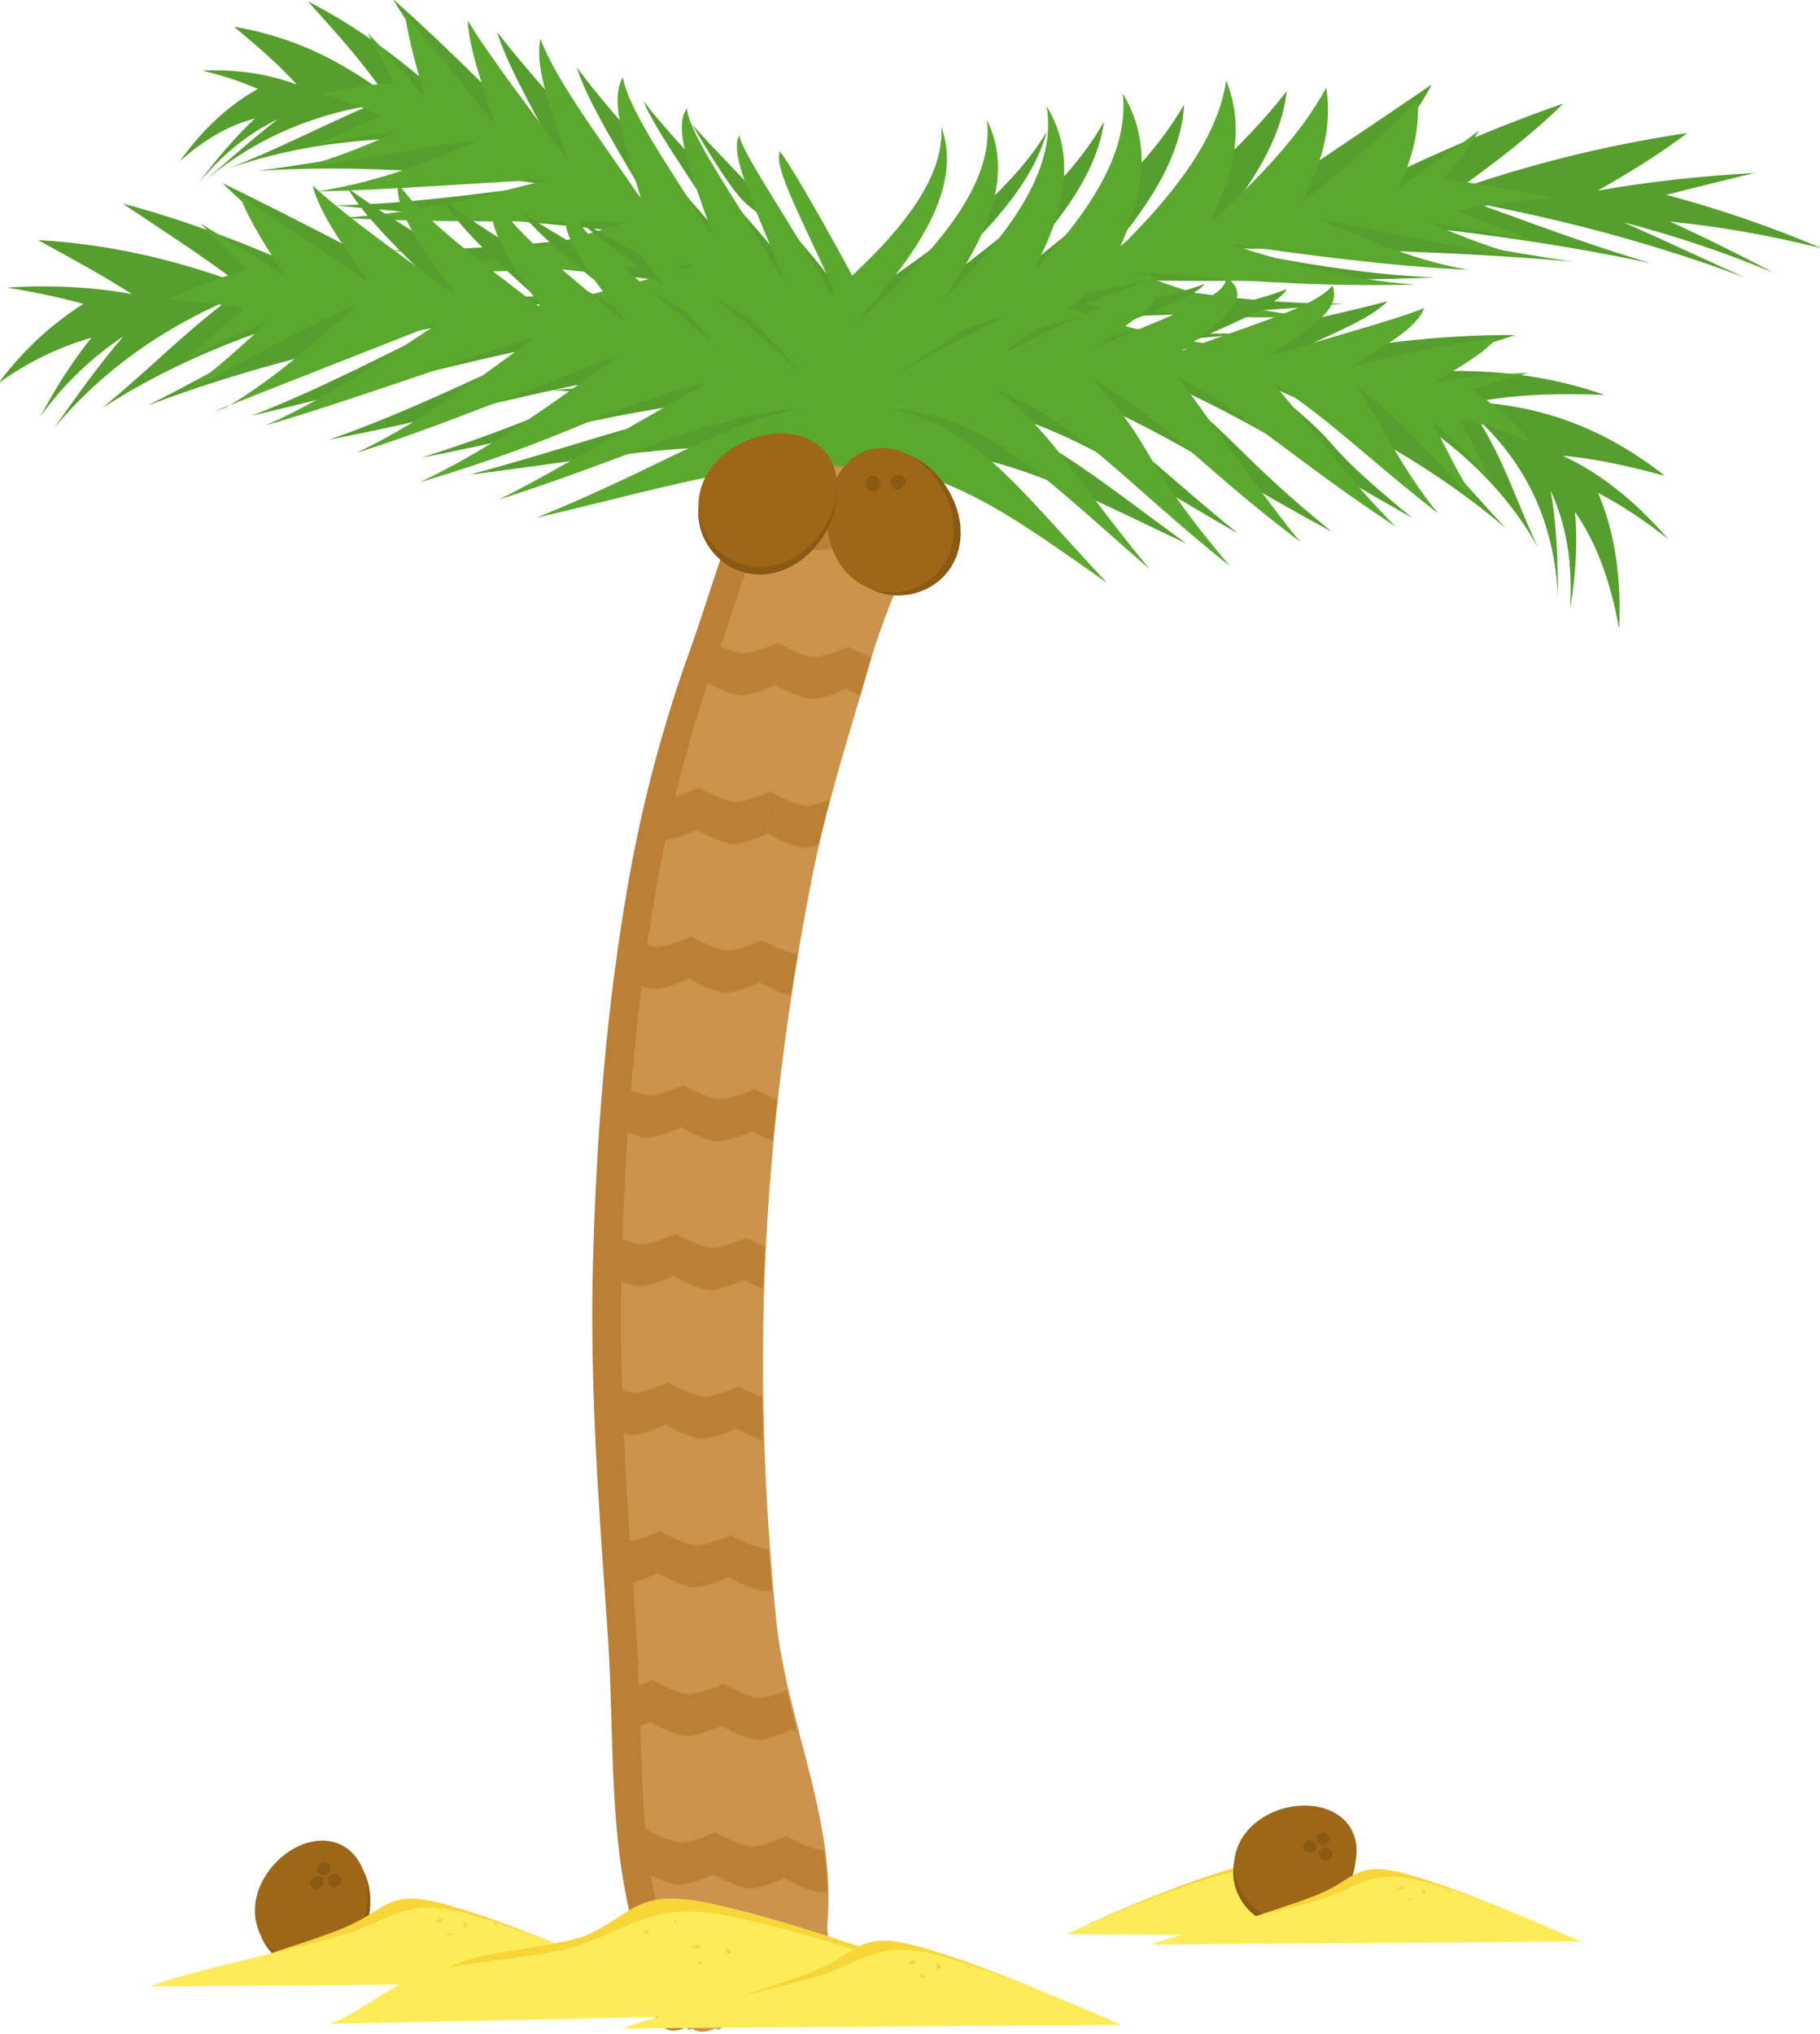<?xml version="1.0" encoding="UTF-8" standalone="no"?>
<!-- Created with Inkscape (http://www.inkscape.org/) -->

<svg
   xmlns:dc="http://purl.org/dc/elements/1.1/"
   xmlns:cc="http://creativecommons.org/ns#"
   xmlns:rdf="http://www.w3.org/1999/02/22-rdf-syntax-ns#"
   xmlns:svg="http://www.w3.org/2000/svg"
   xmlns="http://www.w3.org/2000/svg"
   xmlns:xlink="http://www.w3.org/1999/xlink"
   xmlns:sodipodi="http://sodipodi.sourceforge.net/DTD/sodipodi-0.dtd"
   xmlns:inkscape="http://www.inkscape.org/namespaces/inkscape"
   sodipodi:docname="smallpalm_1.svg"
   inkscape:version="0.91 r13725"
   version="1.1"
   id="svg4193"
   viewBox="0 0 468.254 523.072"
   height="523.072"
   width="468.254">
  <defs
     id="defs4195">
    <pattern
       inkscape:collect="always"
       xlink:href="#pattern7911"
       id="pattern7917"
       patternTransform="matrix(0.303,0.016,-0.059,1.131,-479.88,-126.746)" />
    <inkscape:path-effect
       effect="envelope"
       id="path-effect7889"
       is_visible="true"
       yy="true"
       xx="true"
       bendpath1="m -197.058,-550.09 275.491,0"
       bendpath2="m 78.433,-550.09 0,1318.063"
       bendpath3="m -197.058,767.973 275.491,0"
       bendpath4="m -197.058,-550.09 0,1318.063" />
    <inkscape:path-effect
       effect="envelope"
       id="path-effect4718"
       is_visible="true"
       yy="true"
       xx="true"
       bendpath1="m -218.818,-553.05 298.422,0"
       bendpath2="M 79.604,-553.05 82.159,1025.013"
       bendpath3="m -218.818,765.965 298.422,0"
       bendpath4="m -218.818,-553.05 0,1319.015"
       bendpath2-nodetypes="cc" />
    <inkscape:path-effect
       effect="envelope"
       id="path-effect4264"
       is_visible="true"
       yy="true"
       xx="true"
       bendpath1="m 118.748,-656.49 1235.858,0"
       bendpath2="m 1354.607,-484.49 0,147.612"
       bendpath3="m 118.748,-336.878 1235.858,0"
       bendpath4="m 118.748,-656.49 0,319.612"
       bendpath2-nodetypes="cc" />
    <inkscape:path-effect
       effect="envelope"
       id="path-effect4863"
       is_visible="true"
       yy="true"
       xx="true"
       bendpath1="m -111.117,882.657 c -166.042,-209.666 680.728,208.477 1549.574,0"
       bendpath2="m 1438.457,882.657 0,292.944"
       bendpath3="m -111.117,1175.601 1549.574,0"
       bendpath4="m -111.117,882.657 0,292.944"
       bendpath1-nodetypes="cc" />
    <inkscape:path-effect
       effect="envelope"
       id="path-effect4264-4"
       is_visible="true"
       yy="true"
       xx="true"
       bendpath1="m 118.748,-656.49 1243.858,152"
       bendpath2="m 1354.607,-484.49 -2,581.612"
       bendpath3="m 118.748,-336.878 1235.858,0"
       bendpath4="m 118.748,-656.49 0,319.612"
       bendpath2-nodetypes="cc"
       bendpath1-nodetypes="cc" />
    <inkscape:path-effect
       effect="envelope"
       id="path-effect4264-7"
       is_visible="true"
       yy="true"
       xx="true"
       bendpath1="m 118.748,-656.49 854.021,-114.551"
       bendpath2="M 1354.607,-484.49 870.946,-175.658"
       bendpath3="m 118.748,-336.878 1235.858,0"
       bendpath4="m 118.748,-656.49 0,319.612"
       bendpath2-nodetypes="cc"
       bendpath1-nodetypes="cc" />
    <inkscape:path-effect
       effect="envelope"
       id="path-effect4264-7-0"
       is_visible="true"
       yy="true"
       xx="true"
       bendpath1="m 118.748,-656.49 854.021,-114.551"
       bendpath2="m 1286.725,-676.824 -280.014,515.308"
       bendpath3="m 118.748,-336.878 1235.858,0"
       bendpath4="m 118.748,-656.49 0,319.612"
       bendpath2-nodetypes="cc"
       bendpath1-nodetypes="cc" />
    <inkscape:path-effect
       effect="envelope"
       id="path-effect4264-7-0-3"
       is_visible="true"
       yy="true"
       xx="true"
       bendpath1="m 118.748,-656.49 854.021,-114.551"
       bendpath2="m 1154.616,-607.306 -283.67,431.648"
       bendpath3="m 118.748,-336.878 1235.858,0"
       bendpath4="m 118.748,-656.49 0,319.612"
       bendpath2-nodetypes="cc"
       bendpath1-nodetypes="cc" />
    <inkscape:path-effect
       effect="envelope"
       id="path-effect4264-7-0-3-6"
       is_visible="true"
       yy="true"
       xx="true"
       bendpath1="m 118.748,-656.49 854.021,-114.551"
       bendpath2="M 1354.607,-484.49 870.946,-175.658"
       bendpath3="m 118.748,-336.878 1235.858,0"
       bendpath4="m 118.748,-656.49 0,319.612"
       bendpath2-nodetypes="cc"
       bendpath1-nodetypes="cc" />
    <inkscape:path-effect
       effect="envelope"
       id="path-effect4264-7-3"
       is_visible="true"
       yy="true"
       xx="true"
       bendpath1="m 118.748,-656.49 854.021,-114.551"
       bendpath2="m 1354.607,-484.49 -72.8,434.536"
       bendpath3="m 118.748,-336.878 1235.858,0"
       bendpath4="m 118.748,-656.49 0,319.612"
       bendpath2-nodetypes="cc"
       bendpath1-nodetypes="cc" />
    <inkscape:path-effect
       effect="envelope"
       id="path-effect4264-7-3-5"
       is_visible="true"
       yy="true"
       xx="true"
       bendpath1="m 118.748,-656.49 854.021,-114.551"
       bendpath2="m 1354.607,-484.49 -72.8,434.536"
       bendpath3="m 118.748,-336.878 1235.858,0"
       bendpath4="m 118.748,-656.49 0,319.612"
       bendpath2-nodetypes="cc"
       bendpath1-nodetypes="cc" />
    <inkscape:path-effect
       effect="envelope"
       id="path-effect4264-7-0-3-4"
       is_visible="true"
       yy="true"
       xx="true"
       bendpath1="m 118.748,-656.49 854.021,-114.551"
       bendpath2="m 1154.616,-607.306 -283.67,431.648"
       bendpath3="m 118.748,-336.878 1235.858,0"
       bendpath4="m 118.748,-656.49 0,319.612"
       bendpath2-nodetypes="cc"
       bendpath1-nodetypes="cc" />
    <inkscape:path-effect
       effect="envelope"
       id="path-effect4264-7-0-6"
       is_visible="true"
       yy="true"
       xx="true"
       bendpath1="m 118.748,-656.49 854.021,-114.551"
       bendpath2="m 1286.725,-676.824 -280.014,515.308"
       bendpath3="m 118.748,-336.878 1235.858,0"
       bendpath4="m 118.748,-656.49 0,319.612"
       bendpath2-nodetypes="cc"
       bendpath1-nodetypes="cc" />
    <inkscape:path-effect
       effect="envelope"
       id="path-effect4264-7-9"
       is_visible="true"
       yy="true"
       xx="true"
       bendpath1="m 118.748,-656.49 854.021,-114.551"
       bendpath2="M 1354.607,-484.49 870.946,-175.658"
       bendpath3="m 118.748,-336.878 1235.858,0"
       bendpath4="m 118.748,-656.49 0,319.612"
       bendpath2-nodetypes="cc"
       bendpath1-nodetypes="cc" />
    <inkscape:path-effect
       effect="envelope"
       id="path-effect4264-7-5"
       is_visible="true"
       yy="true"
       xx="true"
       bendpath1="m 118.748,-656.49 854.021,-114.551"
       bendpath2="M 1354.607,-484.49 870.946,-175.658"
       bendpath3="m 118.748,-336.878 1235.858,0"
       bendpath4="m 118.748,-656.49 0,319.612"
       bendpath2-nodetypes="cc"
       bendpath1-nodetypes="cc" />
    <inkscape:path-effect
       effect="envelope"
       id="path-effect4264-7-0-37"
       is_visible="true"
       yy="true"
       xx="true"
       bendpath1="m 118.748,-656.49 854.021,-114.551"
       bendpath2="m 1286.725,-676.824 -280.014,515.308"
       bendpath3="m 118.748,-336.878 1235.858,0"
       bendpath4="m 118.748,-656.49 0,319.612"
       bendpath2-nodetypes="cc"
       bendpath1-nodetypes="cc" />
    <inkscape:path-effect
       effect="envelope"
       id="path-effect4264-7-0-3-5"
       is_visible="true"
       yy="true"
       xx="true"
       bendpath1="m 118.748,-656.49 854.021,-114.551"
       bendpath2="m 1154.616,-607.306 -283.67,431.648"
       bendpath3="m 118.748,-336.878 1235.858,0"
       bendpath4="m 118.748,-656.49 0,319.612"
       bendpath2-nodetypes="cc"
       bendpath1-nodetypes="cc" />
    <inkscape:path-effect
       effect="envelope"
       id="path-effect4264-7-3-1"
       is_visible="true"
       yy="true"
       xx="true"
       bendpath1="m 118.748,-656.49 854.021,-114.551"
       bendpath2="m 1354.607,-484.49 -72.8,434.536"
       bendpath3="m 118.748,-336.878 1235.858,0"
       bendpath4="m 118.748,-656.49 0,319.612"
       bendpath2-nodetypes="cc"
       bendpath1-nodetypes="cc" />
    <pattern
       patternUnits="userSpaceOnUse"
       width="70"
       height="150"
       patternTransform="translate(-348.18,-201.76)"
       id="pattern7879">
      <rect
         y="-5.6843419e-014"
         x="3.0517578e-005"
         height="19"
         width="70"
         id="rect7798"
         style="opacity:1;fill:#bb7f35;fill-opacity:1;stroke:none;stroke-width:6;stroke-linecap:butt;stroke-linejoin:miter;stroke-miterlimit:4;stroke-dasharray:none;stroke-dashoffset:0;stroke-opacity:1" />
      <rect
         y="19"
         x="0"
         height="131"
         width="70"
         id="rect7798-7"
         style="opacity:1;fill:#bb7f35;fill-opacity:0;stroke:none;stroke-width:6;stroke-linecap:butt;stroke-linejoin:miter;stroke-miterlimit:4;stroke-dasharray:none;stroke-dashoffset:0;stroke-opacity:1" />
    </pattern>
    <pattern
       patternUnits="userSpaceOnUse"
       width="186.676"
       height="104.652"
       patternTransform="translate(-479.88,-126.746)"
       id="pattern7911">
      <path
         sodipodi:nodetypes="csccscc"
         inkscape:connector-curvature="0"
         id="rect7893"
         d="M 0,0 C 0,0 65.054,8.485 96.167,8.485 127.279,8.485 186.676,0 186.676,0 l 0,29.698 c 0,0 -59.397,8.485 -90.51,8.485 C 65.054,38.184 0,29.698 0,29.698 Z"
         style="opacity:1;fill:#bb7f35;fill-opacity:1;stroke:none;stroke-width:6;stroke-linecap:butt;stroke-linejoin:miter;stroke-miterlimit:4;stroke-dasharray:none;stroke-dashoffset:0;stroke-opacity:1" />
      <path
         sodipodi:nodetypes="csccscc"
         inkscape:connector-curvature="0"
         id="rect7893-4"
         d="m 0,29.698 c 0,0 65.054,7.857 96.167,7.857 31.113,0 90.51,-7.857 90.51,-7.857 l 0,67.097 c 0,0 -59.397,7.857 -90.51,7.857 C 65.054,104.652 0,96.795 0,96.795 Z"
         style="opacity:0;fill:#bb7f35;fill-opacity:1;stroke:none;stroke-width:6;stroke-linecap:butt;stroke-linejoin:miter;stroke-miterlimit:4;stroke-dasharray:none;stroke-dashoffset:0;stroke-opacity:1" />
    </pattern>
    <pattern
       patternUnits="userSpaceOnUse"
       width="186.676"
       height="104.652"
       patternTransform="translate(-479.88,-126.746)"
       id="pattern7911-6">
      <path
         sodipodi:nodetypes="csccscc"
         inkscape:connector-curvature="0"
         id="rect7893-7"
         d="M 0,0 C 0,0 65.054,8.485 96.167,8.485 127.279,8.485 186.676,0 186.676,0 l 0,29.698 c 0,0 -59.397,8.485 -90.51,8.485 C 65.054,38.184 0,29.698 0,29.698 Z"
         style="opacity:1;fill:#bb7f35;fill-opacity:1;stroke:none;stroke-width:6;stroke-linecap:butt;stroke-linejoin:miter;stroke-miterlimit:4;stroke-dasharray:none;stroke-dashoffset:0;stroke-opacity:1" />
      <path
         sodipodi:nodetypes="csccscc"
         inkscape:connector-curvature="0"
         id="rect7893-4-0"
         d="m 0,29.698 c 0,0 65.054,7.857 96.167,7.857 31.113,0 90.51,-7.857 90.51,-7.857 l 0,67.097 c 0,0 -59.397,7.857 -90.51,7.857 C 65.054,104.652 0,96.795 0,96.795 Z"
         style="opacity:0;fill:#bb7f35;fill-opacity:1;stroke:none;stroke-width:6;stroke-linecap:butt;stroke-linejoin:miter;stroke-miterlimit:4;stroke-dasharray:none;stroke-dashoffset:0;stroke-opacity:1" />
    </pattern>
    <inkscape:path-effect
       effect="envelope"
       id="path-effect7889-8"
       is_visible="true"
       yy="true"
       xx="true"
       bendpath1="m -201.691,-275.519 275.491,0"
       bendpath2="m 73.8,-275.519 0,1318.063"
       bendpath3="m -201.691,1042.544 275.491,0"
       bendpath4="m -201.691,-275.519 0,1318.063" />
    <inkscape:path-effect
       effect="envelope"
       id="path-effect4718-8"
       is_visible="true"
       yy="true"
       xx="true"
       bendpath1="m -218.818,-553.05 298.422,0"
       bendpath2="M 79.604,-553.05 82.159,1025.013"
       bendpath3="m -218.818,765.965 298.422,0"
       bendpath4="m -218.818,-553.05 0,1319.015"
       bendpath2-nodetypes="cc" />
    <inkscape:path-effect
       bendpath1-nodetypes="cc"
       bendpath4="m -111.117,882.657 0,292.944"
       bendpath3="m -111.117,1175.601 1549.574,0"
       bendpath2="m 1438.457,882.657 0,292.944"
       bendpath1="m -111.117,882.657 c -166.042,-209.666 680.728,208.477 1549.574,0"
       xx="true"
       yy="true"
       is_visible="true"
       id="path-effect4863-7"
       effect="envelope" />
    <inkscape:path-effect
       effect="envelope"
       id="path-effect4264-7-0-3-61"
       is_visible="true"
       yy="true"
       xx="true"
       bendpath1="m 118.748,-656.49 854.021,-114.551"
       bendpath2="m 1154.616,-607.306 -283.67,431.648"
       bendpath3="m 118.748,-336.878 1235.858,0"
       bendpath4="m 118.748,-656.49 0,319.612"
       bendpath2-nodetypes="cc"
       bendpath1-nodetypes="cc" />
    <inkscape:path-effect
       effect="envelope"
       id="path-effect4264-7-3-50"
       is_visible="true"
       yy="true"
       xx="true"
       bendpath1="m 118.748,-656.49 854.021,-114.551"
       bendpath2="m 1354.607,-484.49 -72.8,434.536"
       bendpath3="m 118.748,-336.878 1235.858,0"
       bendpath4="m 118.748,-656.49 0,319.612"
       bendpath2-nodetypes="cc"
       bendpath1-nodetypes="cc" />
    <inkscape:path-effect
       effect="envelope"
       id="path-effect4264-7-7"
       is_visible="true"
       yy="true"
       xx="true"
       bendpath1="m 118.748,-656.49 854.021,-114.551"
       bendpath2="M 1354.607,-484.49 870.946,-175.658"
       bendpath3="m 118.748,-336.878 1235.858,0"
       bendpath4="m 118.748,-656.49 0,319.612"
       bendpath2-nodetypes="cc"
       bendpath1-nodetypes="cc" />
    <inkscape:path-effect
       effect="envelope"
       id="path-effect4264-7-0-4"
       is_visible="true"
       yy="true"
       xx="true"
       bendpath1="m 118.748,-656.49 854.021,-114.551"
       bendpath2="m 1286.725,-676.824 -280.014,515.308"
       bendpath3="m 118.748,-336.878 1235.858,0"
       bendpath4="m 118.748,-656.49 0,319.612"
       bendpath2-nodetypes="cc"
       bendpath1-nodetypes="cc" />
    <pattern
       patternUnits="userSpaceOnUse"
       width="186.676"
       height="104.652"
       patternTransform="translate(-479.88,-126.746)"
       id="pattern7911-1">
      <path
         sodipodi:nodetypes="csccscc"
         inkscape:connector-curvature="0"
         id="rect7893-42"
         d="M 0,0 C 0,0 65.054,8.485 96.167,8.485 127.279,8.485 186.676,0 186.676,0 l 0,29.698 c 0,0 -59.397,8.485 -90.51,8.485 C 65.054,38.184 0,29.698 0,29.698 Z"
         style="opacity:1;fill:#bb7f35;fill-opacity:1;stroke:none;stroke-width:6;stroke-linecap:butt;stroke-linejoin:miter;stroke-miterlimit:4;stroke-dasharray:none;stroke-dashoffset:0;stroke-opacity:1" />
      <path
         sodipodi:nodetypes="csccscc"
         inkscape:connector-curvature="0"
         id="rect7893-4-1"
         d="m 0,29.698 c 0,0 65.054,7.857 96.167,7.857 31.113,0 90.51,-7.857 90.51,-7.857 l 0,67.097 c 0,0 -59.397,7.857 -90.51,7.857 C 65.054,104.652 0,96.795 0,96.795 Z"
         style="opacity:0;fill:#bb7f35;fill-opacity:1;stroke:none;stroke-width:6;stroke-linecap:butt;stroke-linejoin:miter;stroke-miterlimit:4;stroke-dasharray:none;stroke-dashoffset:0;stroke-opacity:1" />
    </pattern>
    <inkscape:path-effect
       effect="envelope"
       id="path-effect7889-3"
       is_visible="true"
       yy="true"
       xx="true"
       bendpath1="m -197.058,-550.09 275.491,0"
       bendpath2="m 78.433,-550.09 0,1318.063"
       bendpath3="m -197.058,767.973 275.491,0"
       bendpath4="m -197.058,-550.09 0,1318.063" />
    <filter
       style="color-interpolation-filters:sRGB"
       inkscape:label="Lightness-Contrast"
       id="filter4779">
      <feColorMatrix
         values="0.932 0 0 -0.04 0.034 0 0.932 0 -0.04 0.034 0 0 0.932 -0.04 0.034 0 0 0 1 0"
         id="feColorMatrix4781" />
    </filter>
    <filter
       style="color-interpolation-filters:sRGB"
       inkscape:label="Lightness-Contrast"
       id="filter4783">
      <feColorMatrix
         values="0.932 0 0 -0.04 0.034 0 0.932 0 -0.04 0.034 0 0 0.932 -0.04 0.034 0 0 0 1 0"
         id="feColorMatrix4785" />
    </filter>
    <filter
       style="color-interpolation-filters:sRGB"
       inkscape:label="Lightness-Contrast"
       id="filter4779-7">
      <feColorMatrix
         values="0.932 0 0 -0.04 0.034 0 0.932 0 -0.04 0.034 0 0 0.932 -0.04 0.034 0 0 0 1 0"
         id="feColorMatrix4781-4" />
    </filter>
    <pattern
       patternUnits="userSpaceOnUse"
       width="186.676"
       height="104.652"
       patternTransform="translate(-479.88,-126.746)"
       id="pattern7911-1-1">
      <path
         sodipodi:nodetypes="csccscc"
         inkscape:connector-curvature="0"
         id="rect7893-42-4"
         d="M 0,0 C 0,0 65.054,8.485 96.167,8.485 127.279,8.485 186.676,0 186.676,0 l 0,29.698 c 0,0 -59.397,8.485 -90.51,8.485 C 65.054,38.184 0,29.698 0,29.698 Z"
         style="opacity:1;fill:#bb7f35;fill-opacity:1;stroke:none;stroke-width:6;stroke-linecap:butt;stroke-linejoin:miter;stroke-miterlimit:4;stroke-dasharray:none;stroke-dashoffset:0;stroke-opacity:1" />
      <path
         sodipodi:nodetypes="csccscc"
         inkscape:connector-curvature="0"
         id="rect7893-4-1-5"
         d="m 0,29.698 c 0,0 65.054,7.857 96.167,7.857 31.113,0 90.51,-7.857 90.51,-7.857 l 0,67.097 c 0,0 -59.397,7.857 -90.51,7.857 C 65.054,104.652 0,96.795 0,96.795 Z"
         style="opacity:0;fill:#bb7f35;fill-opacity:1;stroke:none;stroke-width:6;stroke-linecap:butt;stroke-linejoin:miter;stroke-miterlimit:4;stroke-dasharray:none;stroke-dashoffset:0;stroke-opacity:1" />
    </pattern>
    <inkscape:path-effect
       effect="envelope"
       id="path-effect7889-3-1"
       is_visible="true"
       yy="true"
       xx="true"
       bendpath1="m -197.058,-550.09 275.491,0"
       bendpath2="m 78.433,-550.09 0,1318.063"
       bendpath3="m -197.058,767.973 275.491,0"
       bendpath4="m -197.058,-550.09 0,1318.063" />
    <filter
       style="color-interpolation-filters:sRGB"
       inkscape:label="Lightness-Contrast"
       id="filter4783-2">
      <feColorMatrix
         values="0.932 0 0 -0.04 0.034 0 0.932 0 -0.04 0.034 0 0 0.932 -0.04 0.034 0 0 0 1 0"
         id="feColorMatrix4785-8" />
    </filter>
    <inkscape:path-effect
       effect="envelope"
       id="path-effect4264-7-0-3-61-1"
       is_visible="true"
       yy="true"
       xx="true"
       bendpath1="m 118.748,-656.49 854.021,-114.551"
       bendpath2="m 1154.616,-607.306 -283.67,431.648"
       bendpath3="m 118.748,-336.878 1235.858,0"
       bendpath4="m 118.748,-656.49 0,319.612"
       bendpath2-nodetypes="cc"
       bendpath1-nodetypes="cc" />
    <inkscape:path-effect
       effect="envelope"
       id="path-effect4264-7-3-50-8"
       is_visible="true"
       yy="true"
       xx="true"
       bendpath1="m 118.748,-656.49 854.021,-114.551"
       bendpath2="m 1354.607,-484.49 -72.8,434.536"
       bendpath3="m 118.748,-336.878 1235.858,0"
       bendpath4="m 118.748,-656.49 0,319.612"
       bendpath2-nodetypes="cc"
       bendpath1-nodetypes="cc" />
    <inkscape:path-effect
       effect="envelope"
       id="path-effect4264-7-7-7"
       is_visible="true"
       yy="true"
       xx="true"
       bendpath1="m 118.748,-656.49 854.021,-114.551"
       bendpath2="M 1354.607,-484.49 870.946,-175.658"
       bendpath3="m 118.748,-336.878 1235.858,0"
       bendpath4="m 118.748,-656.49 0,319.612"
       bendpath2-nodetypes="cc"
       bendpath1-nodetypes="cc" />
    <inkscape:path-effect
       effect="envelope"
       id="path-effect4264-7-0-4-3"
       is_visible="true"
       yy="true"
       xx="true"
       bendpath1="m 118.748,-656.49 854.021,-114.551"
       bendpath2="m 1286.725,-676.824 -280.014,515.308"
       bendpath3="m 118.748,-336.878 1235.858,0"
       bendpath4="m 118.748,-656.49 0,319.612"
       bendpath2-nodetypes="cc"
       bendpath1-nodetypes="cc" />
    <inkscape:path-effect
       effect="envelope"
       id="path-effect4264-7-0-3-7"
       is_visible="true"
       yy="true"
       xx="true"
       bendpath1="m 118.748,-656.49 854.021,-114.551"
       bendpath2="m 1154.616,-607.306 -283.67,431.648"
       bendpath3="m 118.748,-336.878 1235.858,0"
       bendpath4="m 118.748,-656.49 0,319.612"
       bendpath2-nodetypes="cc"
       bendpath1-nodetypes="cc" />
    <inkscape:path-effect
       effect="envelope"
       id="path-effect4264-7-3-19"
       is_visible="true"
       yy="true"
       xx="true"
       bendpath1="m 118.748,-656.49 854.021,-114.551"
       bendpath2="m 1354.607,-484.49 -72.8,434.536"
       bendpath3="m 118.748,-336.878 1235.858,0"
       bendpath4="m 118.748,-656.49 0,319.612"
       bendpath2-nodetypes="cc"
       bendpath1-nodetypes="cc" />
    <inkscape:path-effect
       effect="envelope"
       id="path-effect4264-7-54"
       is_visible="true"
       yy="true"
       xx="true"
       bendpath1="m 118.748,-656.49 854.021,-114.551"
       bendpath2="M 1354.607,-484.49 870.946,-175.658"
       bendpath3="m 118.748,-336.878 1235.858,0"
       bendpath4="m 118.748,-656.49 0,319.612"
       bendpath2-nodetypes="cc"
       bendpath1-nodetypes="cc" />
    <inkscape:path-effect
       effect="envelope"
       id="path-effect4264-7-0-5"
       is_visible="true"
       yy="true"
       xx="true"
       bendpath1="m 118.748,-656.49 854.021,-114.551"
       bendpath2="m 1286.725,-676.824 -280.014,515.308"
       bendpath3="m 118.748,-336.878 1235.858,0"
       bendpath4="m 118.748,-656.49 0,319.612"
       bendpath2-nodetypes="cc"
       bendpath1-nodetypes="cc" />
    <pattern
       patternUnits="userSpaceOnUse"
       width="186.676"
       height="104.652"
       patternTransform="translate(-479.88,-126.746)"
       id="pattern7911-8">
      <path
         sodipodi:nodetypes="csccscc"
         inkscape:connector-curvature="0"
         id="rect7893-8"
         d="M 0,0 C 0,0 65.054,8.485 96.167,8.485 127.279,8.485 186.676,0 186.676,0 l 0,29.698 c 0,0 -59.397,8.485 -90.51,8.485 C 65.054,38.184 0,29.698 0,29.698 Z"
         style="opacity:1;fill:#bb7f35;fill-opacity:1;stroke:none;stroke-width:6;stroke-linecap:butt;stroke-linejoin:miter;stroke-miterlimit:4;stroke-dasharray:none;stroke-dashoffset:0;stroke-opacity:1" />
      <path
         sodipodi:nodetypes="csccscc"
         inkscape:connector-curvature="0"
         id="rect7893-4-6"
         d="m 0,29.698 c 0,0 65.054,7.857 96.167,7.857 31.113,0 90.51,-7.857 90.51,-7.857 l 0,67.097 c 0,0 -59.397,7.857 -90.51,7.857 C 65.054,104.652 0,96.795 0,96.795 Z"
         style="opacity:0;fill:#bb7f35;fill-opacity:1;stroke:none;stroke-width:6;stroke-linecap:butt;stroke-linejoin:miter;stroke-miterlimit:4;stroke-dasharray:none;stroke-dashoffset:0;stroke-opacity:1" />
    </pattern>
    <inkscape:path-effect
       effect="envelope"
       id="path-effect7889-4"
       is_visible="true"
       yy="true"
       xx="true"
       bendpath1="m -197.058,-550.09 275.491,0"
       bendpath2="m 78.433,-550.09 0,1318.063"
       bendpath3="m -197.058,767.973 275.491,0"
       bendpath4="m -197.058,-550.09 0,1318.063" />
    <pattern
       patternUnits="userSpaceOnUse"
       width="186.676"
       height="104.652"
       patternTransform="translate(-479.88,-126.746)"
       id="pattern7911-8-2">
      <path
         sodipodi:nodetypes="csccscc"
         inkscape:connector-curvature="0"
         id="rect7893-8-2"
         d="M 0,0 C 0,0 65.054,8.485 96.167,8.485 127.279,8.485 186.676,0 186.676,0 l 0,29.698 c 0,0 -59.397,8.485 -90.51,8.485 C 65.054,38.184 0,29.698 0,29.698 Z"
         style="opacity:1;fill:#bb7f35;fill-opacity:1;stroke:none;stroke-width:6;stroke-linecap:butt;stroke-linejoin:miter;stroke-miterlimit:4;stroke-dasharray:none;stroke-dashoffset:0;stroke-opacity:1" />
      <path
         sodipodi:nodetypes="csccscc"
         inkscape:connector-curvature="0"
         id="rect7893-4-6-2"
         d="m 0,29.698 c 0,0 65.054,7.857 96.167,7.857 31.113,0 90.51,-7.857 90.51,-7.857 l 0,67.097 c 0,0 -59.397,7.857 -90.51,7.857 C 65.054,104.652 0,96.795 0,96.795 Z"
         style="opacity:0;fill:#bb7f35;fill-opacity:1;stroke:none;stroke-width:6;stroke-linecap:butt;stroke-linejoin:miter;stroke-miterlimit:4;stroke-dasharray:none;stroke-dashoffset:0;stroke-opacity:1" />
    </pattern>
    <inkscape:path-effect
       effect="envelope"
       id="path-effect7889-4-6"
       is_visible="true"
       yy="true"
       xx="true"
       bendpath1="m -197.058,-550.09 275.491,0"
       bendpath2="m 78.433,-550.09 0,1318.063"
       bendpath3="m -197.058,767.973 275.491,0"
       bendpath4="m -197.058,-550.09 0,1318.063" />
    <inkscape:path-effect
       effect="envelope"
       id="path-effect4264-7-0-3-7-8"
       is_visible="true"
       yy="true"
       xx="true"
       bendpath1="m 118.748,-656.49 854.021,-114.551"
       bendpath2="m 1154.616,-607.306 -283.67,431.648"
       bendpath3="m 118.748,-336.878 1235.858,0"
       bendpath4="m 118.748,-656.49 0,319.612"
       bendpath2-nodetypes="cc"
       bendpath1-nodetypes="cc" />
    <inkscape:path-effect
       effect="envelope"
       id="path-effect4264-7-3-19-3"
       is_visible="true"
       yy="true"
       xx="true"
       bendpath1="m 118.748,-656.49 854.021,-114.551"
       bendpath2="m 1354.607,-484.49 -72.8,434.536"
       bendpath3="m 118.748,-336.878 1235.858,0"
       bendpath4="m 118.748,-656.49 0,319.612"
       bendpath2-nodetypes="cc"
       bendpath1-nodetypes="cc" />
    <inkscape:path-effect
       effect="envelope"
       id="path-effect4264-7-54-4"
       is_visible="true"
       yy="true"
       xx="true"
       bendpath1="m 118.748,-656.49 854.021,-114.551"
       bendpath2="M 1354.607,-484.49 870.946,-175.658"
       bendpath3="m 118.748,-336.878 1235.858,0"
       bendpath4="m 118.748,-656.49 0,319.612"
       bendpath2-nodetypes="cc"
       bendpath1-nodetypes="cc" />
    <inkscape:path-effect
       effect="envelope"
       id="path-effect4264-7-0-5-2"
       is_visible="true"
       yy="true"
       xx="true"
       bendpath1="m 118.748,-656.49 854.021,-114.551"
       bendpath2="m 1286.725,-676.824 -280.014,515.308"
       bendpath3="m 118.748,-336.878 1235.858,0"
       bendpath4="m 118.748,-656.49 0,319.612"
       bendpath2-nodetypes="cc"
       bendpath1-nodetypes="cc" />
    <filter
       style="color-interpolation-filters:sRGB"
       inkscape:label="Lightness-Contrast"
       id="filter6166">
      <feColorMatrix
         values="0.828 0 0 -0.043 0.086 0 0.828 0 -0.043 0.086 0 0 0.828 -0.043 0.086 0 0 0 1 0"
         id="feColorMatrix6168"
         result="fbSourceGraphic" />
      <feColorMatrix
         result="fbSourceGraphicAlpha"
         in="fbSourceGraphic"
         values="0 0 0 -1 0 0 0 0 -1 0 0 0 0 -1 0 0 0 0 1 0"
         id="feColorMatrix6182" />
      <feColorMatrix
         id="feColorMatrix6184"
         values="0.828 0 0 -0.043 0.086 0 0.828 0 -0.043 0.086 0 0 0.828 -0.043 0.086 0 0 0 1 0"
         in="fbSourceGraphic"
         result="fbSourceGraphic" />
      <feColorMatrix
         result="fbSourceGraphicAlpha"
         in="fbSourceGraphic"
         values="0 0 0 -1 0 0 0 0 -1 0 0 0 0 -1 0 0 0 0 1 0"
         id="feColorMatrix6198" />
      <feColorMatrix
         id="feColorMatrix6200"
         values="0.828 0 0 -0.043 0.086 0 0.828 0 -0.043 0.086 0 0 0.828 -0.043 0.086 0 0 0 1 0"
         in="fbSourceGraphic"
         result="fbSourceGraphic" />
      <feColorMatrix
         result="fbSourceGraphicAlpha"
         in="fbSourceGraphic"
         values="0 0 0 -1 0 0 0 0 -1 0 0 0 0 -1 0 0 0 0 1 0"
         id="feColorMatrix5495" />
      <feColorMatrix
         id="feColorMatrix5497"
         values="5.375 0 0 2.457 -2.188 0 5.375 0 2.457 -2.188 0 0 5.375 2.457 -2.188 0 0 0 1 0"
         in="fbSourceGraphic" />
    </filter>
    <filter
       style="color-interpolation-filters:sRGB"
       inkscape:label="Lightness-Contrast"
       id="filter6170">
      <feColorMatrix
         values="0.828 0 0 -0.043 0.086 0 0.828 0 -0.043 0.086 0 0 0.828 -0.043 0.086 0 0 0 1 0"
         id="feColorMatrix6172"
         result="fbSourceGraphic" />
      <feColorMatrix
         result="fbSourceGraphicAlpha"
         in="fbSourceGraphic"
         values="0 0 0 -1 0 0 0 0 -1 0 0 0 0 -1 0 0 0 0 1 0"
         id="feColorMatrix6186" />
      <feColorMatrix
         id="feColorMatrix6188"
         values="0.828 0 0 -0.043 0.086 0 0.828 0 -0.043 0.086 0 0 0.828 -0.043 0.086 0 0 0 1 0"
         in="fbSourceGraphic"
         result="fbSourceGraphic" />
      <feColorMatrix
         result="fbSourceGraphicAlpha"
         in="fbSourceGraphic"
         values="0 0 0 -1 0 0 0 0 -1 0 0 0 0 -1 0 0 0 0 1 0"
         id="feColorMatrix6202" />
      <feColorMatrix
         id="feColorMatrix6204"
         values="0.828 0 0 -0.043 0.086 0 0.828 0 -0.043 0.086 0 0 0.828 -0.043 0.086 0 0 0 1 0"
         in="fbSourceGraphic"
         result="fbSourceGraphic" />
      <feColorMatrix
         result="fbSourceGraphicAlpha"
         in="fbSourceGraphic"
         values="0 0 0 -1 0 0 0 0 -1 0 0 0 0 -1 0 0 0 0 1 0"
         id="feColorMatrix5499" />
      <feColorMatrix
         id="feColorMatrix5501"
         values="5.375 0 0 2.457 -2.188 0 5.375 0 2.457 -2.188 0 0 5.375 2.457 -2.188 0 0 0 1 0"
         in="fbSourceGraphic" />
    </filter>
    <filter
       style="color-interpolation-filters:sRGB"
       inkscape:label="Lightness-Contrast"
       id="filter6174">
      <feColorMatrix
         values="0.828 0 0 -0.043 0.086 0 0.828 0 -0.043 0.086 0 0 0.828 -0.043 0.086 0 0 0 1 0"
         id="feColorMatrix6176"
         result="fbSourceGraphic" />
      <feColorMatrix
         result="fbSourceGraphicAlpha"
         in="fbSourceGraphic"
         values="0 0 0 -1 0 0 0 0 -1 0 0 0 0 -1 0 0 0 0 1 0"
         id="feColorMatrix6190" />
      <feColorMatrix
         id="feColorMatrix6192"
         values="0.828 0 0 -0.043 0.086 0 0.828 0 -0.043 0.086 0 0 0.828 -0.043 0.086 0 0 0 1 0"
         in="fbSourceGraphic"
         result="fbSourceGraphic" />
      <feColorMatrix
         result="fbSourceGraphicAlpha"
         in="fbSourceGraphic"
         values="0 0 0 -1 0 0 0 0 -1 0 0 0 0 -1 0 0 0 0 1 0"
         id="feColorMatrix6206" />
      <feColorMatrix
         id="feColorMatrix6208"
         values="0.828 0 0 -0.043 0.086 0 0.828 0 -0.043 0.086 0 0 0.828 -0.043 0.086 0 0 0 1 0"
         in="fbSourceGraphic" />
    </filter>
    <filter
       style="color-interpolation-filters:sRGB"
       inkscape:label="Lightness-Contrast"
       id="filter6178">
      <feColorMatrix
         values="0.828 0 0 -0.043 0.086 0 0.828 0 -0.043 0.086 0 0 0.828 -0.043 0.086 0 0 0 1 0"
         id="feColorMatrix6180"
         result="fbSourceGraphic" />
      <feColorMatrix
         result="fbSourceGraphicAlpha"
         in="fbSourceGraphic"
         values="0 0 0 -1 0 0 0 0 -1 0 0 0 0 -1 0 0 0 0 1 0"
         id="feColorMatrix6194" />
      <feColorMatrix
         id="feColorMatrix6196"
         values="0.828 0 0 -0.043 0.086 0 0.828 0 -0.043 0.086 0 0 0.828 -0.043 0.086 0 0 0 1 0"
         in="fbSourceGraphic"
         result="fbSourceGraphic" />
      <feColorMatrix
         result="fbSourceGraphicAlpha"
         in="fbSourceGraphic"
         values="0 0 0 -1 0 0 0 0 -1 0 0 0 0 -1 0 0 0 0 1 0"
         id="feColorMatrix6210" />
      <feColorMatrix
         id="feColorMatrix6212"
         values="0.828 0 0 -0.043 0.086 0 0.828 0 -0.043 0.086 0 0 0.828 -0.043 0.086 0 0 0 1 0"
         in="fbSourceGraphic" />
    </filter>
  </defs>
  <sodipodi:namedview
     inkscape:guide-bbox="true"
     fit-margin-bottom="0"
     fit-margin-right="0"
     fit-margin-left="0"
     fit-margin-top="0"
     inkscape:window-maximized="1"
     inkscape:window-y="-8"
     inkscape:window-x="1358"
     inkscape:window-height="1017"
     inkscape:window-width="1920"
     showguides="true"
     units="mm"
     showgrid="false"
     inkscape:current-layer="g4383-32-7"
     inkscape:document-units="px"
     inkscape:cy="128.88496"
     inkscape:cx="239.6276"
     inkscape:zoom="1.7786458"
     inkscape:pageshadow="2"
     inkscape:pageopacity="0.0"
     borderopacity="1.0"
     bordercolor="#666666"
     pagecolor="#ffffff"
     id="base">
    <sodipodi:guide
       position="4942.113,-401.717"
       orientation="0,1"
       id="guide5488" />
  </sodipodi:namedview>
  <g
     inkscape:label="Layer 1"
     inkscape:groupmode="layer"
     id="layer1"
     transform="translate(3377.041,20.574)">
    <g
       id="g4693"
       transform="matrix(0.322,0,0,0.322,-3154.205,255.349)">
      <path
         sodipodi:nodetypes="ssaaaaassaaaaas"
         inkscape:connector-curvature="0"
         id="rect4208-3"
         d="m -52.101,-530.272 100.583,-22.513 c 33.78,-7.561 -46.465,148.05 -67.924,222.849 -16.62,57.93 -35.495,115.217 -47.096,174.926 -19.24,99.029 -32.25,200.347 -36.918,301.941 -4.398,95.733 -0.864,192.257 8.509,287.46 8.102,82.302 48.507,161.587 41.091,243.599 -1.626,17.981 13.617,35.947 -18.444,50.927 l -71.811,33.552 c -32.061,14.98 -29.42,-40.144 -36.985,-63.416 -26.076,-80.221 -19.482,-167.532 -25.41,-251.78 -6.889,-97.906 -14.398,-196.231 -11.778,-294.443 2.759,-103.433 10.851,-207.334 28.906,-308.467 11.112,-62.244 27.569,-123.372 48.547,-181.737 24.263,-67.507 54.95,-185.338 88.73,-192.898 z"
         style="opacity:1;fill:#bb7f35;fill-opacity:1;stroke:none;stroke-width:6;stroke-linecap:butt;stroke-linejoin:miter;stroke-miterlimit:4;stroke-dasharray:none;stroke-dashoffset:0;stroke-opacity:1" />
      <path
         sodipodi:nodetypes="ssaaaaassaaaaas"
         inkscape:connector-curvature="0"
         id="rect4208"
         d="m -29.17,-529.319 100.583,-22.513 c 33.78,-7.561 -46.465,148.05 -67.924,222.849 -16.62,57.93 -35.495,115.217 -47.096,174.926 -19.24,99.029 -32.25,200.347 -36.918,301.941 -4.398,95.733 -0.864,192.257 8.509,287.46 8.102,82.302 48.507,161.587 41.091,243.599 -1.626,17.981 13.617,35.947 -18.444,50.927 l -71.811,33.552 c -32.061,14.98 -29.42,-40.144 -36.985,-63.416 -26.076,-80.221 -19.482,-167.532 -25.41,-251.78 -6.889,-97.906 -14.398,-196.231 -11.778,-294.443 2.759,-103.433 10.851,-207.334 28.906,-308.467 11.112,-62.244 27.569,-123.372 48.547,-181.737 24.263,-67.507 54.95,-185.338 88.73,-192.898 z"
         style="opacity:1;fill:#cc934d;fill-opacity:1;stroke:none;stroke-width:6;stroke-linecap:butt;stroke-linejoin:miter;stroke-miterlimit:4;stroke-dasharray:none;stroke-dashoffset:0;stroke-opacity:1" />
      <path
         sodipodi:nodetypes="ssaaaaassaaaaas"
         inkscape:connector-curvature="0"
         id="rect4208-5"
         d="m -30.144,-526.762 c 100.583,-22.513 0,0 100.583,-22.513 33.78,-7.561 -46.465,148.05 -67.924,222.849 C -14.105,-268.495 -32.98,-211.208 -44.581,-151.499 c -19.24,99.029 -32.25,200.347 -36.918,301.941 -4.398,95.733 -0.864,192.257 8.509,287.46 8.102,82.302 48.507,161.587 41.091,243.599 -1.626,17.981 13.617,35.947 -18.444,50.927 23.937,-11.184 -95.748,44.736 -71.811,33.552 -32.061,14.98 -29.42,-40.144 -36.985,-63.416 -26.076,-80.221 -19.482,-167.532 -25.41,-251.78 -6.889,-97.906 -14.398,-196.231 -11.778,-294.443 2.759,-103.433 10.851,-207.334 28.906,-308.467 11.112,-62.244 27.569,-123.372 48.547,-181.737 24.263,-67.507 54.95,-185.338 88.73,-192.898 z"
         style="opacity:1;fill:url(#pattern7917);fill-opacity:1;stroke:none;stroke-width:6;stroke-linecap:butt;stroke-linejoin:miter;stroke-miterlimit:4;stroke-dasharray:none;stroke-dashoffset:0;stroke-opacity:1"
         inkscape:path-effect="#path-effect7889"
         inkscape:original-d="m -30.34108,-527.31179 100.58329,-22.5126 c 33.78012,-7.56069 -46.46452,148.04964 -67.9242802,222.84922 -16.6199998,57.93026 -35.4954298,115.21688 -47.0959898,174.92631 -19.23961,99.02853 -32.250294,200.346925 -36.917994,301.94123 -4.3984,95.73292 -0.86386,192.25745 8.50865,287.4603 8.102444,82.30178 48.507224,161.58678 41.091074,243.59888 -1.626,17.9812 13.61706,35.9467 -18.44407,50.92668 l -71.81119,33.5523 c -32.06113,14.98 -29.41994,-40.1436 -36.98471,-63.41598 -26.07625,-80.2213 -19.48184,-167.5318 -25.40993,-251.7801 -6.88913,-97.90617 -14.3977,-196.2311 -11.77762,-294.44312 2.75937,-103.432985 10.85089,-207.3339 28.90563,-308.46738 11.11204,-62.24399 27.5694,-123.37185 48.54696,-181.73745 24.262986,-67.50656 54.95004,-185.33759 88.73018,-192.89829 z" />
    </g>
    <g
       id="g4470"
       transform="matrix(0.224,0.033,-0.033,0.224,-3181.757,180.777)">
      <g
         inkscape:path-effect="#path-effect4264-7-0-3"
         transform="matrix(-0.945,-0.326,-0.326,0.945,71.282,81.53)"
         id="g4260-7-8-9"
         style="opacity:1">
        <path
           inkscape:original-d="M 123.51021,-499.9516 621.09323,-621.33618 270.74511,-499.9516 695.59764,-613.32021 417.98001,-499.9516 800.25858,-606.44939 565.21491,-499.9516 l 353.89593,-97.33668 -206.66104,97.33668 355.6699,-87.03045 -208.435,87.03045 316.6437,-70.99852 -169.4088,70.99852 265.2002,-57.25687 -117.9653,57.25687 158.7653,-35.49927 -91.3566,32.06386 133.0437,16.6045 -138.3654,9.73367 93.1306,34.35412 -141.0263,-26.33816 110.8697,49.24091 -259.8785,-65.27284 160.5393,76.72422 -307.77421,-72.14367 217.30451,82.44991 -375.18288,-80.15963 206.66105,90.46586 -348.57421,-87.03045 229.72193,99.62697 -380.50465,-95.04642 259.87849,99.62697 -412.43514,-101.91724 346.80029,109.9332 -494.03518,-89.32073 z"
           style="opacity:1;fill:#569e2d;fill-opacity:1;stroke:none;stroke-width:6;stroke-linecap:butt;stroke-linejoin:miter;stroke-miterlimit:4;stroke-dasharray:none;stroke-dashoffset:0;stroke-opacity:1"
           d="m 122.955,-501.434 c 148.008,-114.353 298.983,-148.17 383.592,-181.87 -167.061,104.895 -38.162,-4.496 -254.33,134.986 126.278,-69.894 237.092,-96.673 315.503,-132.865 -31.737,26.567 -121.944,71.186 -191.63,113.621 99.393,-44.223 213.316,-80.827 276.165,-112.832 -29.089,30.325 -96.93,68.924 -155.399,107.032 90.685,-36.326 187.285,-69.665 254.426,-100.949 -29.821,30.45 -87.927,66.73 -136.448,100.96 89.487,-31.351 179.629,-59.464 258.955,-79.733 -18.063,11.557 -120.796,69.28 -145.411,84.486 76.754,-22.274 153.209,-38.187 229.715,-37.449 -43.545,16.262 -83.702,31.157 -124.214,52.438 60.413,-9.701 121.087,-9.094 185.479,11.807 -34.465,7.576 -65.759,14.952 -93.594,25.474 33.016,4.055 66.883,14.943 102.893,35.356 -23.771,-5.783 -45.641,-9.343 -65.799,-10.562 19.602,29.861 34.067,66.93 40.922,113.852 -14.381,-37.265 -32.43,-63.596 -53.473,-82.515 10.381,29.879 17.909,62.126 23.342,96.817 -8.637,-43.327 -25.101,-78.725 -46.86,-108.165 16.658,36.024 29.81,71.644 45.757,111.368 -28.235,-74.078 -74.194,-129.856 -130.738,-172.597 28.568,34.124 73.447,96.943 109.322,137.092 -59.604,-63.273 -133.996,-111.321 -211.891,-148.16 110.8,77.152 58.325,48.573 180.881,135.104 -92.495,-56.354 -203.58,-104.256 -301.999,-138.471 52.728,35.168 125.136,88.784 205.853,132.829 -117.197,-46.822 -226.479,-96.184 -320.367,-129.646 56.289,34.672 144.072,96.374 239.881,145.138 -144.26,-51.126 -261.341,-106.356 -365.086,-135.351 106.145,49.624 116.039,68.498 261.907,140.801 -160.099,-57.968 -276.121,-115.087 -390.984,-125.227 101.625,18.231 187.808,71.191 336.505,136.959 -182.628,-53.109 -326.753,-109.717 -464.184,-70.757 0.299,-16.75 0.689,-32.214 1.31,-48.969 z"
           id="rect4227-7-0-4-3"
           inkscape:connector-curvature="0"
           sodipodi:nodetypes="cccccccccccccccccccccccccccccccccccc" />
        <path
           inkscape:original-d="m 122.52599,-506.58383 396.6869,-149.90664 -279.30718,149.90664 338.70415,-140.00714 -221.32443,140.00714 304.76302,-131.52186 -187.3833,131.52186 282.1356,-120.20815 -164.75588,120.20815 283.54982,-107.48023 -166.1701,107.48023 252.43712,-87.68124 -135.0574,87.68124 211.42489,-70.71068 -94.04517,70.71068 126.57207,-43.84063 -72.83196,39.59799 106.06606,20.5061 -110.3087,12.02082 74.2463,42.4264 -112.43006,-32.52691 88.38836,60.81118 -207.18229,-80.61017 127.98633,94.75231 -245.36606,-89.09546 173.24117,101.82338 -299.10616,-98.99495 164.75588,111.72287 -277.89296,-107.48023 183.14065,123.03658 -303.3488,-117.37973 207.18229,123.03659 L 238.4915,-472.6427 514.97025,-336.8782 121.11178,-447.18686 c 1.6117,-44.34076 -7.06439,-18.41706 1.41421,-59.39697 z"
           style="opacity:1;fill:#5ba82f;fill-opacity:1;stroke:none;stroke-width:6;stroke-linecap:butt;stroke-linejoin:miter;stroke-miterlimit:4;stroke-dasharray:none;stroke-dashoffset:0;stroke-opacity:1"
           d="m 122.098,-507.623 c 65.517,-60.139 301.892,-213.703 280.442,-191.567 -3.828,23.144 -98.389,81.495 -176.499,151.015 89.224,-67.323 209.791,-127.06 226.655,-148.487 1.356,26.05 -65.752,72.936 -126.905,127.773 81.254,-53.761 175.174,-99.106 193.842,-127.424 4.978,28.81 -46.863,70.288 -96.679,118.322 73.075,-44.484 153.539,-84.366 177.676,-116.536 1.999,31.508 -40.879,70.223 -82.285,113.471 70.691,-38.182 148.485,-75.069 185.563,-109.069 -9.319,33.692 -52.233,70.48 -91.923,109.117 59.235,-29.726 130.699,-62.588 174.811,-89.341 -17.182,29.385 -52.696,61.025 -83.695,92.231 56.703,-27.006 98.705,-43.993 150.784,-66.65 -16.46,24.196 -42.468,50.332 -63.756,74.759 30.392,-13.587 60.471,-25.074 91.34,-35.628 -18.201,12.518 -35.367,23.946 -53.299,37.094 24.258,13.652 46.803,29.549 66.691,48.311 -22.218,-5.339 -45.578,-7.703 -69.746,-8.163 16.927,21.157 35.329,45.084 54.989,67.814 -25.895,-21.878 -52.331,-41.928 -79.729,-60.305 23.001,29.147 49.298,61.156 84.68,91.784 -78.004,-55.05 -105.088,-80.922 -173.043,-126.42 33.921,39.62 73.558,89.739 136.789,135.926 -66.09,-35.304 -182.62,-107.93 -227.094,-132.874 46.02,40.019 105.312,96.841 189.269,147.14 -93.405,-41.25 -232.234,-117.263 -290.34,-144.783 43.497,41.332 102.996,103.832 192.826,162.057 -92.735,-43.447 -241.224,-132.486 -285.944,-155.142 44.848,40.625 114.688,113.578 215.358,179.724 -172.727,-81.756 -203.123,-118.975 -316.204,-165.457 4.906,3.437 170.28,135.139 226.181,172.308 -158.066,-79.357 -228.865,-134.736 -329.655,-155.66 89.839,31.201 137.812,81.628 285.116,170.343 -171.414,-70.564 -271.43,-124.785 -387.141,-105.582 0.363,-22.759 -1.128,-26.178 -2.011,-30.144 -0.79,-3.544 -1.008,-7.722 2.938,-29.957 z"
           id="rect4227-1-5-1"
           inkscape:connector-curvature="0"
           sodipodi:nodetypes="cccccccccccccccccccccccccccccccccccc" />
      </g>
      <g
         inkscape:path-effect="#path-effect4264-7-3"
         transform="matrix(0.898,-0.44,0.44,0.898,36.786,29.766)"
         id="g4260-7-7">
        <path
           inkscape:original-d="M 123.51021,-499.9516 621.09323,-621.33618 270.74511,-499.9516 695.59764,-613.32021 417.98001,-499.9516 800.25858,-606.44939 565.21491,-499.9516 l 353.89593,-97.33668 -206.66104,97.33668 355.6699,-87.03045 -208.435,87.03045 316.6437,-70.99852 -169.4088,70.99852 265.2002,-57.25687 -117.9653,57.25687 158.7653,-35.49927 -91.3566,32.06386 133.0437,16.6045 -138.3654,9.73367 93.1306,34.35412 -141.0263,-26.33816 110.8697,49.24091 -259.8785,-65.27284 160.5393,76.72422 -307.77421,-72.14367 217.30451,82.44991 -375.18288,-80.15963 206.66105,90.46586 -348.57421,-87.03045 229.72193,99.62697 -380.50465,-95.04642 259.87849,99.62697 -412.43514,-101.91724 346.80029,109.9332 -494.03518,-89.32073 z"
           style="opacity:1;fill:#569e2d;fill-opacity:1;stroke:none;stroke-width:6;stroke-linecap:butt;stroke-linejoin:miter;stroke-miterlimit:4;stroke-dasharray:none;stroke-dashoffset:0;stroke-opacity:1"
           d="m 123.396,-499.209 c 166.75,-37.608 313.586,-78.859 393.107,-148.477 -41.946,65.326 -143.377,112.153 -250.745,151.457 132.184,-36.579 249.498,-79.809 316.416,-143.01 -28.365,60.596 -101.938,107.049 -181.165,145.809 111.815,-36.159 211.35,-79.046 273.751,-136.515 -21.355,57.27 -78.986,102.208 -141.962,139.688 99.459,-33.449 189.793,-71.711 257.663,-118.58 -22.657,50.782 -72.309,91.026 -125.852,124.658 103.285,-27.997 191.372,-53.919 285.073,-81.669 -38.571,38.307 -93.905,68.982 -149.92,95.155 91.616,-15.215 185.517,-26.613 285.639,-29.03 -43.805,22.432 -94.843,40.611 -143.988,56.403 82.451,-2.131 170.04,2.514 268.385,18.29 -37.718,13.384 -78.414,23.377 -117.245,31.424 54.621,7.42 112.742,18.798 175.994,35.179 -35.718,-2.642 -69.976,-4.987 -103.074,-6.86 49.618,31.728 99.916,68.597 149.911,111.695 -54.509,-33.678 -106.05,-60.322 -155.283,-81.55 32.883,29.809 64.104,60.118 94.28,91.02 -47.147,-40.057 -95.734,-75.191 -144.53,-106.178 43.492,38.789 70.582,64.308 111.473,101.064 -84.983,-66.786 -174.324,-123.766 -264.222,-172.58 56.443,43.318 113.903,88.903 168.622,125.464 -102.766,-58.575 -208.133,-107.955 -309.426,-149.632 72.069,40.284 150.189,84.669 225.924,120.991 -125.047,-52.344 -255.506,-97.381 -371.413,-134.173 67.337,37.28 138.751,75.049 215.845,103.329 -124.074,-35.032 -234.281,-70.65 -344.001,-106.28 71.97,37.776 149.524,76.161 236.522,103.004 -136.96,-29.564 -254.877,-65.578 -373.201,-102.326 79.31,36.409 164.487,74.345 259.124,101.076 -147.319,-29.155 -269.903,-68.371 -400.874,-107.38 106.862,39.967 216.914,83.81 340.206,112.916 -188.393,-26.918 -304.006,-58.329 -482.45,-96.313 0.356,-16.473 0.78,-31.556 1.419,-48.069 z"
           id="rect4227-7-0-3"
           inkscape:connector-curvature="0"
           sodipodi:nodetypes="cccccccccccccccccccccccccccccccccccc" />
        <path
           inkscape:original-d="m 122.52599,-506.58383 396.6869,-149.90664 -279.30718,149.90664 338.70415,-140.00714 -221.32443,140.00714 304.76302,-131.52186 -187.3833,131.52186 282.1356,-120.20815 -164.75588,120.20815 283.54982,-107.48023 -166.1701,107.48023 252.43712,-87.68124 -135.0574,87.68124 211.42489,-70.71068 -94.04517,70.71068 126.57207,-43.84063 -72.83196,39.59799 106.06606,20.5061 -110.3087,12.02082 74.2463,42.4264 -112.43006,-32.52691 88.38836,60.81118 -207.18229,-80.61017 127.98633,94.75231 -245.36606,-89.09546 173.24117,101.82338 -299.10616,-98.99495 164.75588,111.72287 -277.89296,-107.48023 183.14065,123.03658 -303.3488,-117.37973 207.18229,123.03659 L 238.4915,-472.6427 514.97025,-336.8782 121.11178,-447.18686 c 1.6117,-44.34076 -7.06439,-18.41706 1.41421,-59.39697 z"
           style="opacity:1;fill:#5ba82f;fill-opacity:1;stroke:none;stroke-width:6;stroke-linecap:butt;stroke-linejoin:miter;stroke-miterlimit:4;stroke-dasharray:none;stroke-dashoffset:0;stroke-opacity:1"
           d="m 122.432,-505.868 c 129.089,-46.58 261.142,-101.192 281.706,-183.824 3.853,78.129 -82.699,137.512 -167.517,185.954 103.967,-45.227 205.209,-100.104 219.314,-177.793 11.605,73.85 -47.645,132.294 -110.379,179.85 88.159,-44.52 169.899,-99.15 179.756,-174.226 17.484,72.066 -25.078,129.559 -74.104,176.179 77.449,-42.284 147.007,-94.008 160.991,-163.409 15.911,67.936 -16.708,122.148 -56.716,166.027 75.728,-38.216 144.032,-84.192 173.157,-144.399 4.465,61.572 -28.727,110.036 -68.42,149.246 67.252,-30.018 130.345,-64.538 174.133,-106.556 -6.765,46.96 -34.841,84.831 -67.162,115.997 57.445,-21.533 113.973,-45.17 162.009,-71.921 -8.308,35.512 -28.356,64.811 -51.097,89.116 35.93,-10.784 72.399,-22.119 106.968,-34.055 -16.903,14.836 -36.009,28.044 -55.743,39.935 37.218,17.559 74.763,36.91 112.175,58.312 -37.187,-8.568 -73.186,-14.736 -108.283,-19.086 26.727,21.887 53.173,43.289 79.333,62.706 -38.239,-20.843 -76.228,-40.916 -114.406,-60.342 32.054,27.714 63.748,53.316 97.713,74.267 -71.392,-34.784 -145.974,-77.287 -214.497,-115.607 46.831,41.49 91.926,79.924 144.391,107.022 -87.384,-32.53 -172.641,-73.295 -251.134,-111.202 58.431,41.357 118.51,81.353 188.342,108.671 -108.271,-31.347 -209.287,-72.84 -301.839,-111.759 53.804,42.085 109.969,82.989 179.276,110.44 -103.978,-27.792 -196.161,-69.416 -281.134,-109.24 57.339,44.474 118.658,89.269 196.164,118.621 -114.886,-28.01 -213.872,-73.331 -305.989,-115.659 63.017,43.298 131.517,89.455 213.152,120.545 -120.084,-31.175 -226.798,-82.41 -327.299,-126.689 83.636,46.604 175.194,101.572 278.528,135.472 -143.788,-27.775 -263.798,-72.881 -392.385,-113.217 0.444,-22.288 -1.264,-26.636 -2.234,-30.992 -0.911,-4.089 -1.068,-8.073 3.233,-28.383 z"
           id="rect4227-1-2"
           inkscape:connector-curvature="0"
           sodipodi:nodetypes="cccccccccccccccccccccccccccccccccccc" />
      </g>
      <g
         inkscape:path-effect="#path-effect4264-7"
         transform="matrix(0.995,-0.101,0.101,0.995,-117.626,114.346)"
         id="g4260-7">
        <path
           inkscape:original-d="M 123.51021,-499.9516 621.09323,-621.33618 270.74511,-499.9516 695.59764,-613.32021 417.98001,-499.9516 800.25858,-606.44939 565.21491,-499.9516 l 353.89593,-97.33668 -206.66104,97.33668 355.6699,-87.03045 -208.435,87.03045 316.6437,-70.99852 -169.4088,70.99852 265.2002,-57.25687 -117.9653,57.25687 158.7653,-35.49927 -91.3566,32.06386 133.0437,16.6045 -138.3654,9.73367 93.1306,34.35412 -141.0263,-26.33816 110.8697,49.24091 -259.8785,-65.27284 160.5393,76.72422 -307.77421,-72.14367 217.30451,82.44991 -375.18288,-80.15963 206.66105,90.46586 -348.57421,-87.03045 229.72193,99.62697 -380.50465,-95.04642 259.87849,99.62697 -412.43514,-101.91724 346.80029,109.9332 -494.03518,-89.32073 z"
           style="opacity:1;fill:#569e2d;fill-opacity:1;stroke:none;stroke-width:6;stroke-linecap:butt;stroke-linejoin:miter;stroke-miterlimit:4;stroke-dasharray:none;stroke-dashoffset:0;stroke-opacity:1"
           d="m 124.7,-502.55 c 208.551,-152.845 363.409,-169.979 416.676,-190.114 -13.365,12.47 -132.732,49.945 -248.28,119.682 155.46,-82.964 259.424,-92.376 315.72,-117.964 -11.607,18.652 -89.794,45.562 -174.461,90.805 110.227,-44.345 223.568,-67.962 267.911,-89.181 -11.267,22.383 -72.866,47.025 -139.97,83.013 72.902,-24.269 220.063,-62.318 254.806,-74.336 -18.795,22.77 -75.168,46.319 -131.881,76.949 98.74,-26.105 193.524,-41.982 278.743,-45.022 -68.451,26.463 -71.606,18.629 -158.052,54.278 87.329,-15.129 174.943,-17.388 262.402,9.04 -47.508,0.501 -96.174,2.788 -146.681,14.794 71.87,1.078 144.566,20.315 219.455,73.993 -40.334,-8.944 -79.732,-16.212 -116.959,-17.576 40.6,16.57 81.668,44.765 123.847,89.051 -28.687,-20.494 -55.94,-36.758 -81.865,-48.666 19.125,39.657 30.78,89.507 30.863,153.291 -13.289,-58.454 -32.694,-100.196 -56.192,-130.573 4.787,33.799 4.315,70.612 -0.614,110.428 1.114,-54.298 -9.606,-97.886 -28.209,-133.487 8.896,38.082 11.765,78.094 13.868,120.764 -7.803,-87.379 -44.933,-150.893 -99.817,-197.715 31.974,45.52 46.849,89.048 74.904,142.938 -43.863,-72.032 -111.651,-124.528 -188.044,-163.108 56.803,43.013 92.67,86.089 150.334,142.361 -79.385,-62.58 -183.338,-114.79 -278.856,-150.17 111.773,82.194 42.28,45.325 171.823,143.003 -105.783,-53.579 -198.965,-107.502 -291.131,-142.085 83.962,56.556 90.112,80.131 200.598,161.844 -129.392,-61.791 -226.034,-124.946 -332.855,-151.562 77.407,34.61 127.989,85.603 226.566,158.492 -140.816,-72.362 -237.358,-138.015 -371.694,-134.398 115.922,5.9 188.59,65.749 313.647,148.448 -164.659,-68.496 -286.987,-135.732 -478.683,-57.839 0.556,-16.914 1.2,-32.496 2.082,-49.379 z"
           id="rect4227-7-0"
           inkscape:connector-curvature="0"
           sodipodi:nodetypes="cccccccccccccccccccccccccccccccccccc" />
        <path
           inkscape:original-d="m 122.52599,-506.58383 396.6869,-149.90664 -279.30718,149.90664 338.70415,-140.00714 -221.32443,140.00714 304.76302,-131.52186 -187.3833,131.52186 282.1356,-120.20815 -164.75588,120.20815 283.54982,-107.48023 -166.1701,107.48023 252.43712,-87.68124 -135.0574,87.68124 211.42489,-70.71068 -94.04517,70.71068 126.57207,-43.84063 -72.83196,39.59799 106.06606,20.5061 -110.3087,12.02082 74.2463,42.4264 -112.43006,-32.52691 88.38836,60.81118 -207.18229,-80.61017 127.98633,94.75231 -245.36606,-89.09546 173.24117,101.82338 -299.10616,-98.99495 164.75588,111.72287 -277.89296,-107.48023 183.14065,123.03658 -303.3488,-117.37973 207.18229,123.03659 L 238.4915,-472.6427 514.97025,-336.8782 121.11178,-447.18686 c 1.6117,-44.34076 -7.06439,-18.41706 1.41421,-59.39697 z"
           style="opacity:1;fill:#5ba82f;fill-opacity:1;stroke:none;stroke-width:6;stroke-linecap:butt;stroke-linejoin:miter;stroke-miterlimit:4;stroke-dasharray:none;stroke-dashoffset:0;stroke-opacity:1"
           d="m 123.485,-508.495 c 172.262,-143.389 306.62,-181.291 288.65,-193.324 39.505,12.627 -44.25,47.953 -150.892,132.529 126.456,-87.517 225.059,-116.53 206.706,-131.296 42.574,15.032 -13.46,43.301 -88.815,101.492 100.439,-59.199 178.273,-82.561 161.178,-101.831 43.773,18.909 3.079,43.611 -55.096,90.167 83.994,-43.57 152.221,-65.672 147.357,-89.504 34.135,23.376 0.466,47.375 -47.258,87.2 78.223,-34.331 149.689,-56.623 168.539,-82.513 12.782,26.999 -24.486,50.532 -70.825,84.856 62.209,-23.789 141.41,-47.726 176.156,-63.988 -6.956,22.909 -41.58,43.785 -79.458,70.334 61.132,-19.815 113.112,-30.599 163.86,-40.69 -13.038,18.138 -40.823,34.974 -69.038,54.464 36.081,-8.56 71.239,-13.436 105.993,-15.756 -20.176,6.803 -40.652,13.305 -62.971,21.906 25.924,15.483 49.38,33.924 68.945,56.186 -26.034,-11.234 -53.335,-17.826 -81.236,-21.424 14.154,22.142 25.486,44.288 39.061,68.799 -21.3,-23.841 -44.436,-45.369 -69.767,-64.751 16.577,28.276 33.76,62.191 58.001,94.102 -54.287,-52.154 -91.652,-93.296 -146.777,-131.972 25.419,33.625 56.834,93.955 99.867,141.2 -84.015,-59.494 -123.451,-98.056 -196.523,-141.703 26.756,25.973 96.998,112.941 149.176,158.885 -116.419,-68.961 -160.948,-111.97 -254.593,-158.766 0.629,0.681 115.578,148.471 147.325,181.207 -117.46,-80.635 -157.964,-130.221 -245.091,-174.882 79.49,78.633 50.265,80.254 166.002,205.756 -127.887,-93.152 -179.811,-155.798 -275.694,-188.713 65.32,42.269 93.256,95.433 184.751,196.154 -128.748,-101.412 -188.437,-163.838 -305.029,-169.625 99.209,16.559 143.325,75.535 257.142,187.284 -146.969,-93.713 -231.931,-152.752 -391.213,-101.361 0.691,-22.956 -1.391,-25.955 -2.623,-29.687 -1.11,-3.362 -1.385,-7.454 4.188,-30.736 z"
           id="rect4227-1"
           inkscape:connector-curvature="0"
           sodipodi:nodetypes="cccccccccccccccccccccccccccccccccccc" />
      </g>
      <g
         inkscape:path-effect="#path-effect4264-7-0"
         transform="matrix(-1,0,0,1,216.286,79.333)"
         id="g4260-7-8">
        <path
           inkscape:original-d="M 123.51021,-499.9516 621.09323,-621.33618 270.74511,-499.9516 695.59764,-613.32021 417.98001,-499.9516 800.25858,-606.44939 565.21491,-499.9516 l 353.89593,-97.33668 -206.66104,97.33668 355.6699,-87.03045 -208.435,87.03045 316.6437,-70.99852 -169.4088,70.99852 265.2002,-57.25687 -117.9653,57.25687 158.7653,-35.49927 -91.3566,32.06386 133.0437,16.6045 -138.3654,9.73367 93.1306,34.35412 -141.0263,-26.33816 110.8697,49.24091 -259.8785,-65.27284 160.5393,76.72422 -307.77421,-72.14367 217.30451,82.44991 -375.18288,-80.15963 206.66105,90.46586 -348.57421,-87.03045 229.72193,99.62697 -380.50465,-95.04642 259.87849,99.62697 -412.43514,-101.91724 346.80029,109.9332 -494.03518,-89.32073 z"
           style="opacity:1;fill:#569e2d;fill-opacity:1;stroke:none;stroke-width:6;stroke-linecap:butt;stroke-linejoin:miter;stroke-miterlimit:4;stroke-dasharray:none;stroke-dashoffset:0;stroke-opacity:1"
           d="m 123.257,-501.211 c 157.766,-106.08 315.194,-148.204 392.176,-182.755 -33.453,25.153 -159.936,83.069 -254.799,140.408 94.694,-48.741 283.977,-120.707 318.711,-138.826 -29.089,30.352 -112.208,74.499 -188.907,120.769 107.985,-47.432 215.101,-85.231 278.155,-121.253 -24.678,32.782 -89.693,73.58 -152.294,115.001 96.729,-39.539 191.876,-75.87 260.685,-111.538 -27.033,33.607 -83.53,72.355 -136.586,110.31 93.531,-33.835 193.301,-68.352 278.449,-95.42 -39.549,29.179 -104.316,66.343 -155.383,98.141 84.973,-26.024 172.799,-48.397 264.056,-58.581 -49.714,23.778 -93.26,43.145 -142.743,69.881 72.085,-14.814 148.002,-22.38 232.023,-14.852 -40.525,14.983 -78.32,28.78 -114.632,45.069 44.153,-1.244 90.913,2.576 141.803,13.532 -31.582,0.365 -61.135,2.189 -88.84,5.59 31.294,27.026 59.468,60.625 82.371,103.195 -31.461,-30.298 -63.853,-51.47 -96.917,-66.42 17.38,29.837 31.919,62.184 44.31,97.078 -21.394,-41.583 -48.835,-75.611 -80.035,-103.938 22.882,36.239 42.081,73.87 62.507,114.218 -45.199,-73.491 -105.112,-128.879 -173.104,-171.357 47.902,49.514 72.442,85.665 122.733,141.487 -72.152,-63.366 -156.341,-111.668 -241.928,-148.787 71.808,47.104 111.351,81.777 190.674,137.914 -101.261,-56.581 -218.866,-104.778 -322.269,-139.335 53.19,35.015 129.631,91.726 203.885,133.742 -116.744,-46.296 -226.989,-95.29 -324.358,-129.468 56.66,34.827 146.188,98.273 233.639,143.694 -139.228,-48.794 -256.791,-103.348 -364.038,-133.537 111.061,52.107 115.103,68.211 256.882,138.444 -153.61,-54.358 -271.176,-111.023 -391.918,-124.527 107.049,21.422 193.522,74.237 335.082,135.605 -175.648,-48.833 -323.814,-104.713 -470.818,-74.578 0.342,-16.728 0.772,-32.157 1.431,-48.906 z"
           id="rect4227-7-0-4"
           inkscape:connector-curvature="0"
           sodipodi:nodetypes="cccccccccccccccccccccccccccccccccccc" />
        <path
           inkscape:original-d="m 122.52599,-506.58383 396.6869,-149.90664 -279.30718,149.90664 338.70415,-140.00714 -221.32443,140.00714 304.76302,-131.52186 -187.3833,131.52186 282.1356,-120.20815 -164.75588,120.20815 283.54982,-107.48023 -166.1701,107.48023 252.43712,-87.68124 -135.0574,87.68124 211.42489,-70.71068 -94.04517,70.71068 126.57207,-43.84063 -72.83196,39.59799 106.06606,20.5061 -110.3087,12.02082 74.2463,42.4264 -112.43006,-32.52691 88.38836,60.81118 -207.18229,-80.61017 127.98633,94.75231 -245.36606,-89.09546 173.24117,101.82338 -299.10616,-98.99495 164.75588,111.72287 -277.89296,-107.48023 183.14065,123.03658 -303.3488,-117.37973 207.18229,123.03659 L 238.4915,-472.6427 514.97025,-336.8782 121.11178,-447.18686 c 1.6117,-44.34076 -7.06439,-18.41706 1.41421,-59.39697 z"
           style="opacity:1;fill:#5ba82f;fill-opacity:1;stroke:none;stroke-width:6;stroke-linecap:butt;stroke-linejoin:miter;stroke-miterlimit:4;stroke-dasharray:none;stroke-dashoffset:0;stroke-opacity:1"
           d="m 122.335,-507.451 c 119.494,-96.797 269.358,-171.115 282.265,-191.94 5.13,24.964 -87.393,84.821 -171.644,155.229 100.196,-70.473 211.465,-126.85 223.295,-152.899 11.05,26.67 -54.032,76.811 -118.404,133.664 87.093,-56.375 176.735,-103.918 187.167,-133.695 15.222,28.821 -33.962,73.997 -85.797,124.695 77.27,-47.556 154.433,-90.524 170.916,-123.792 11.674,31.572 -28.32,73.848 -71.444,120.087 74.923,-41.577 150.58,-81.766 182.947,-117.8 -1.531,34.544 -42.232,74.775 -84.336,116.757 64.997,-33.635 134.367,-68.602 179.739,-99.692 -13.015,31.669 -47.543,66.295 -81.536,100.983 39.478,-19.393 129.169,-61.859 162.251,-78.432 -14.469,27.235 -40.138,55.937 -64.59,84.035 34.724,-16.223 68.602,-30.748 103.429,-45.039 -18.009,13.967 -40.023,30.054 -59.075,44.406 29.24,13.134 57.434,28.412 83.71,46.419 -29.084,-2.972 -58.312,-3.548 -87.465,-2.618 22.495,25.669 36.253,43.169 59.842,70.429 -29.372,-22.142 -59.216,-42.452 -89.926,-61.078 24.446,30.226 50.989,63.815 83.769,94.942 -71.951,-50.918 -116.4,-87.506 -182.232,-129.206 35.946,40.746 76.174,93.839 132.476,139.11 84.315,45.885 -330.758,-189.403 -230.243,-134.336 47.199,40.734 107.136,99.946 182.707,147.875 -76.198,-34.06 -240.827,-121.787 -289.236,-144.457 44.034,42.103 102.506,106.189 182.366,160.132 -81.756,-38.478 -235.306,-130.298 -279.472,-152.648 45.399,41.392 114.154,115.563 203.536,175.376 -169.819,-79.217 -185.26,-109.889 -308.694,-161.323 9.353,6.59 168.532,135.267 217.659,167.966 -149.374,-73.231 -219.338,-128.522 -326.33,-153.348 95.951,35.185 141.181,84.985 280.253,167.151 -162.537,-63.764 -264.895,-118.635 -388.928,-106.896 0.419,-22.715 -1.184,-26.244 -2.127,-30.251 -0.853,-3.621 -1.067,-7.737 3.151,-29.805 z"
           id="rect4227-1-5"
           inkscape:connector-curvature="0"
           sodipodi:nodetypes="cccccccccccccccccccccccccccccccccccc" />
      </g>
    </g>
    <g
       id="g4260-8"
       transform="matrix(0.772,0,0,0.772,-47.597,-125.439)"
       inkscape:path-effect="#path-effect4264-4" />
    <g
       id="g4470-4"
       transform="matrix(0.843,0.002,-0.002,0.843,207.394,288.425)"
       style="fill:#000000;fill-opacity:0.423" />
    <g
       transform="matrix(-0.421,0,0,0.392,-2713.196,135.228)"
       id="layer1-3-3-5-0"
       inkscape:label="Layer 1">
      <path
         sodipodi:nodetypes="cccsc"
         inkscape:connector-curvature="0"
         id="rect4927-7-9-8-4-2-0-0-5"
         d="m 816.272,826.339 c 36.341,9.478 95.64,38.604 95.64,38.604 l -204.164,-0.947 c 19.814,-9.327 52.222,-17.938 67.552,-26.847 15.33,-8.909 18.19,-16.272 40.972,-10.811 z"
         style="opacity:1;fill:#f8d637;fill-opacity:1;stroke:none;stroke-width:2;stroke-linecap:butt;stroke-linejoin:round;stroke-miterlimit:4;stroke-dasharray:none;stroke-dashoffset:0;stroke-opacity:1" />
      <path
         sodipodi:nodetypes="cccsc"
         inkscape:connector-curvature="0"
         id="rect4927-2-5-2-9-7-4-4-6-9"
         d="m 824.169,830.959 c 37.585,9.478 100.978,40.56 100.978,40.56 l -261.948,2.045 c 20.493,-9.327 89.914,-23.558 109.893,-32.242 19.979,-8.685 27.514,-15.823 51.077,-10.363 z"
         style="opacity:1;fill:#fdec59;fill-opacity:1;stroke:none;stroke-width:2;stroke-linecap:butt;stroke-linejoin:round;stroke-miterlimit:4;stroke-dasharray:none;stroke-dashoffset:0;stroke-opacity:1" />
      <g
         id="g4383-32-2"
         transform="matrix(0.422,0.041,-0.038,0.453,1655.054,1023.472)">
        <path
           sodipodi:nodetypes="sssss"
           inkscape:connector-curvature="0"
           id="path4348-1-0-5"
           d="m -599.81,-347.808 c 26.44,43.071 14.026,90.088 -22.954,112.789 -36.98,22.701 -84.524,12.489 -110.964,-30.582 -26.44,-43.071 -21.763,-102.692 15.217,-125.393 36.98,-22.701 92.261,0.115 118.701,43.186 z"
           style="opacity:1;fill:#8a5913;fill-opacity:1;stroke:none;stroke-width:6;stroke-linecap:butt;stroke-linejoin:miter;stroke-miterlimit:4;stroke-dasharray:none;stroke-dashoffset:0;stroke-opacity:1" />
        <path
           sodipodi:nodetypes="sssss"
           inkscape:connector-curvature="0"
           id="path4348-7-8"
           d="m -596.838,-356.666 c 26.44,43.071 14.026,90.088 -22.954,112.789 -36.98,22.701 -84.524,12.489 -110.964,-30.582 -26.44,-43.071 -21.763,-102.692 15.217,-125.393 36.98,-22.701 92.261,0.115 118.701,43.186 z"
           style="opacity:1;fill:#9d6717;fill-opacity:1;stroke:none;stroke-width:6;stroke-linecap:butt;stroke-linejoin:miter;stroke-miterlimit:4;stroke-dasharray:none;stroke-dashoffset:0;stroke-opacity:1" />
        <ellipse
           ry="9.724"
           rx="9.07"
           cy="-770.505"
           cx="-119.424"
           id="path4366-7-3"
           style="opacity:1;fill:#8a5913;fill-opacity:1;stroke:none;stroke-width:6;stroke-linecap:butt;stroke-linejoin:miter;stroke-miterlimit:4;stroke-dasharray:none;stroke-dashoffset:0;stroke-opacity:1"
           transform="matrix(0.601,-0.799,0.799,0.601,0,0)" />
        <ellipse
           ry="9.724"
           rx="9.07"
           cy="-770.765"
           cx="-142.069"
           id="path4366-8-1-0"
           style="opacity:1;fill:#8a5913;fill-opacity:1;stroke:none;stroke-width:6;stroke-linecap:butt;stroke-linejoin:miter;stroke-miterlimit:4;stroke-dasharray:none;stroke-dashoffset:0;stroke-opacity:1"
           transform="matrix(0.601,-0.799,0.799,0.601,0,0)" />
        <ellipse
           ry="9.724"
           rx="9.07"
           cy="-750.182"
           cx="-127.352"
           id="path4366-7-5-57"
           style="opacity:1;fill:#8a5913;fill-opacity:1;stroke:none;stroke-width:6;stroke-linecap:butt;stroke-linejoin:miter;stroke-miterlimit:4;stroke-dasharray:none;stroke-dashoffset:0;stroke-opacity:1"
           transform="matrix(0.601,-0.799,0.799,0.601,0,0)" />
      </g>
      <path
         sodipodi:nodetypes="cccsc"
         inkscape:connector-curvature="0"
         id="rect4927-7-9-8-4-2-0"
         d="m 1310.354,850.445 c -42.242,11.017 -111.17,44.873 -111.17,44.873 l 237.317,-1.101 c -23.032,-10.841 -60.703,-20.851 -78.521,-31.206 -17.819,-10.355 -21.143,-18.914 -47.625,-12.567 z"
         style="opacity:1;fill:#f8d637;fill-opacity:1;stroke:none;stroke-width:2;stroke-linecap:butt;stroke-linejoin:round;stroke-miterlimit:4;stroke-dasharray:none;stroke-dashoffset:0;stroke-opacity:1" />
      <path
         sodipodi:nodetypes="cccsc"
         inkscape:connector-curvature="0"
         id="rect4927-2-5-2-9-7-4-4"
         d="m 1298.059,856.339 c -43.688,11.017 -117.375,47.146 -117.375,47.146 l 304.484,2.377 c -23.82,-10.841 -104.514,-27.383 -127.738,-37.478 -23.224,-10.095 -31.982,-18.393 -59.371,-12.045 z"
         style="opacity:1;fill:#fdec59;fill-opacity:1;stroke:none;stroke-width:2;stroke-linecap:butt;stroke-linejoin:round;stroke-miterlimit:4;stroke-dasharray:none;stroke-dashoffset:0;stroke-opacity:1" />
      <path
         inkscape:connector-curvature="0"
         d="m 1294.048,863.089 c -0.383,0.5 -0.955,1.116 -0.882,1.804 0.011,0.108 0.063,0.208 0.095,0.312 0.249,0.331 0.588,0.446 0.966,0.565 0,0 -2.159,1.457 -2.159,1.457 l 0,0 c -0.44,-0.177 -0.823,-0.351 -1.098,-0.762 -0.045,-0.131 -0.111,-0.256 -0.134,-0.393 -0.122,-0.736 0.398,-1.395 0.784,-1.96 0,0 2.428,-1.022 2.428,-1.022 z"
         id="path5003-7-6-3-6"
         style="opacity:1;fill:#f8d637;fill-opacity:1;stroke:none;stroke-width:2;stroke-linecap:butt;stroke-linejoin:round;stroke-miterlimit:4;stroke-dasharray:none;stroke-dashoffset:0;stroke-opacity:1" />
      <path
         inkscape:connector-curvature="0"
         d="m 1308.114,860.835 c 0.014,0.077 0.012,0.16 0.042,0.233 0.351,0.861 1.869,1.237 2.648,1.506 0,0 -2.088,1.413 -2.088,1.413 l 0,0 c -0.554,-0.191 -1.135,-0.373 -1.667,-0.624 -0.599,-0.282 -1.131,-0.652 -1.295,-1.325 0,0 2.36,-1.203 2.36,-1.203 z"
         id="path5005-7-1-6-0"
         style="opacity:1;fill:#f8d637;fill-opacity:1;stroke:none;stroke-width:2;stroke-linecap:butt;stroke-linejoin:round;stroke-miterlimit:4;stroke-dasharray:none;stroke-dashoffset:0;stroke-opacity:1" />
      <path
         inkscape:connector-curvature="0"
         d="m 1302.107,870.636 c 0.753,0.233 1.54,0.318 2.32,0.41 0,0 -2.082,1.475 -2.082,1.475 l 0,0 c -0.83,-0.101 -1.678,-0.175 -2.471,-0.455 0,0 2.233,-1.43 2.233,-1.43 z"
         id="path5007-9-9-7-5"
         style="opacity:1;fill:#f8d637;fill-opacity:1;stroke:none;stroke-width:2;stroke-linecap:butt;stroke-linejoin:round;stroke-miterlimit:4;stroke-dasharray:none;stroke-dashoffset:0;stroke-opacity:1" />
      <path
         inkscape:connector-curvature="0"
         d="m 1276.249,863.912 c -0.402,0.379 -1.03,0.552 -1.351,1.019 -0.023,0.034 -0.016,0.082 -0.024,0.122 0.054,0.029 0.108,0.059 0.162,0.088 0,0 -2.228,1.397 -2.228,1.397 l 0,0 c -0.094,-0.091 -0.188,-0.182 -0.281,-0.273 -0.015,-0.103 -0.072,-0.208 -0.046,-0.309 0.097,-0.379 1.004,-0.817 1.311,-1.052 0,0 2.457,-0.992 2.457,-0.992 z"
         id="path5009-4-6-5-8"
         style="opacity:1;fill:#f8d637;fill-opacity:1;stroke:none;stroke-width:2;stroke-linecap:butt;stroke-linejoin:round;stroke-miterlimit:4;stroke-dasharray:none;stroke-dashoffset:0;stroke-opacity:1" />
      <path
         sodipodi:nodetypes="cccssc"
         inkscape:connector-curvature="0"
         id="rect4927-7-2-4-3"
         d="m 1144.538,850.936 c -69.091,15.568 -181.832,63.407 -181.832,63.407 l 375.405,0 c -18.836,-7.659 -25.652,-19.073 -47.706,-26.069 -22.054,-6.996 -59.346,-9.575 -73.419,-16.707 -28.147,-14.264 -29.133,-29.6 -72.447,-20.631 z"
         style="opacity:1;fill:#f8d637;fill-opacity:1;stroke:none;stroke-width:2;stroke-linecap:butt;stroke-linejoin:round;stroke-miterlimit:4;stroke-dasharray:none;stroke-dashoffset:0;stroke-opacity:1" />
      <path
         sodipodi:nodetypes="cccssc"
         inkscape:connector-curvature="0"
         id="rect4927-2-5-20-1-0"
         d="m 1133.043,859.261 c -70.317,15.099 -185.057,61.5 -185.057,61.5 l 427.096,9.596 c -19.17,-7.429 -38.556,-28.171 -64.15,-34.903 -25.593,-6.732 -67.495,-9.051 -86.185,-15.968 -37.379,-13.835 -47.622,-28.924 -91.705,-20.225 z"
         style="opacity:1;fill:#fdec59;fill-opacity:1;stroke:none;stroke-width:2;stroke-linecap:butt;stroke-linejoin:round;stroke-miterlimit:4;stroke-dasharray:none;stroke-dashoffset:0;stroke-opacity:1" />
      <path
         sodipodi:nodetypes="cccsc"
         inkscape:connector-curvature="0"
         id="rect4927-7-9-8-4-2"
         d="m 1021.468,878.021 c -42.242,11.017 -111.17,44.873 -111.17,44.873 l 237.317,-1.101 c -23.032,-10.841 -60.703,-20.851 -78.521,-31.206 -17.819,-10.355 -21.143,-18.914 -47.625,-12.567 z"
         style="opacity:1;fill:#f8d637;fill-opacity:1;stroke:none;stroke-width:2;stroke-linecap:butt;stroke-linejoin:round;stroke-miterlimit:4;stroke-dasharray:none;stroke-dashoffset:0;stroke-opacity:1" />
      <path
         sodipodi:nodetypes="cccsc"
         inkscape:connector-curvature="0"
         id="rect4927-2-5-2-9-7-4"
         d="M 1009.173,883.914 C 965.485,894.932 891.798,931.06 891.798,931.06 l 304.484,2.377 c -23.82,-10.841 -104.514,-27.383 -127.738,-37.478 -23.224,-10.095 -31.982,-18.393 -59.371,-12.045 z"
         style="opacity:1;fill:#fdec59;fill-opacity:1;stroke:none;stroke-width:2;stroke-linecap:butt;stroke-linejoin:round;stroke-miterlimit:4;stroke-dasharray:none;stroke-dashoffset:0;stroke-opacity:1" />
      <path
         inkscape:connector-curvature="0"
         d="m 1195.097,884.531 c -0.047,1.819 -0.08,3.638 0.022,5.455 0,0 -9.328,4.837 -9.328,4.837 l 0,0 c -0.157,-1.822 -0.091,-3.647 -0.149,-5.475 0,0 9.454,-4.817 9.454,-4.817 z"
         id="path4991-7-9-6"
         style="opacity:1;fill:#fdec59;fill-opacity:1;stroke:none;stroke-width:2;stroke-linecap:butt;stroke-linejoin:round;stroke-miterlimit:4;stroke-dasharray:none;stroke-dashoffset:0;stroke-opacity:1" />
      <path
         inkscape:connector-curvature="0"
         d="m 1132.441,882.651 c -0.44,-0.01 -0.892,-0.017 -1.326,0.073 -0.843,0.176 -2.767,1.433 1.295,-0.854 -0.644,0.485 -0.222,0.748 0.403,0.964 0.324,0.112 0.658,0.192 0.988,0.289 0,0 -2.057,1.41 -2.057,1.41 l 0,0 c -0.525,-0.141 -2.526,-0.459 -1.954,-1.511 0.042,-0.077 0.115,-0.132 0.172,-0.198 2.316,-1.342 2.369,-1.725 4.611,-1.722 0,0 -2.131,1.548 -2.131,1.548 z"
         id="path4993-2-2-0"
         style="opacity:1;fill:#f8d637;fill-opacity:1;stroke:none;stroke-width:2;stroke-linecap:butt;stroke-linejoin:round;stroke-miterlimit:4;stroke-dasharray:none;stroke-dashoffset:0;stroke-opacity:1" />
      <path
         inkscape:connector-curvature="0"
         d="m 1152.018,877.201 c -0.321,0.466 -0.663,1.103 -0.587,1.696 0.014,0.111 0.075,0.211 0.113,0.317 0.101,0.081 0.19,0.18 0.303,0.242 0.778,0.427 1.928,0.462 2.792,0.511 0,0 -2.061,1.477 -2.061,1.477 l 0,0 c -0.921,-0.069 -2.132,-0.097 -2.938,-0.613 -0.145,-0.093 -0.253,-0.233 -0.379,-0.349 -0.052,-0.136 -0.13,-0.264 -0.156,-0.407 -0.116,-0.626 0.221,-1.291 0.475,-1.837 0,0 2.439,-1.036 2.439,-1.036 z"
         id="path4995-7-6-2"
         style="opacity:1;fill:#f8d637;fill-opacity:1;stroke:none;stroke-width:2;stroke-linecap:butt;stroke-linejoin:round;stroke-miterlimit:4;stroke-dasharray:none;stroke-dashoffset:0;stroke-opacity:1" />
      <path
         inkscape:connector-curvature="0"
         d="m 1149.931,889.298 c -0.062,0.496 0.043,0.731 0.465,0.989 0,0 -2.215,1.414 -2.215,1.414 l 0,0 c -0.47,-0.353 -0.636,-0.632 -0.63,-1.233 0,0 2.38,-1.171 2.38,-1.171 z"
         id="path4997-5-0-8"
         style="opacity:1;fill:#f8d637;fill-opacity:1;stroke:none;stroke-width:2;stroke-linecap:butt;stroke-linejoin:round;stroke-miterlimit:4;stroke-dasharray:none;stroke-dashoffset:0;stroke-opacity:1" />
      <path
         inkscape:connector-curvature="0"
         d="m 1183.452,868.262 c -0.321,0.366 -0.666,0.859 -0.629,1.368 0.19,0.223 0.478,0.288 0.744,0.378 0,0 -2.169,1.461 -2.169,1.461 l 0,0 c -0.358,-0.143 -0.695,-0.262 -0.91,-0.607 -0.017,-0.09 -0.052,-0.179 -0.051,-0.271 0,-0.442 0.349,-0.946 0.564,-1.313 0,0 2.45,-1.015 2.45,-1.015 z"
         id="path4999-3-8-3"
         style="opacity:1;fill:#f8d637;fill-opacity:1;stroke:none;stroke-width:2;stroke-linecap:butt;stroke-linejoin:round;stroke-miterlimit:4;stroke-dasharray:none;stroke-dashoffset:0;stroke-opacity:1" />
      <path
         inkscape:connector-curvature="0"
         d="m 1164.799,862.543 c 0.176,0.243 0.426,0.4 0.671,0.563 0,0 -2.209,1.41 -2.209,1.41 l 0,0 c -0.269,-0.189 -0.54,-0.376 -0.75,-0.633 0,0 2.288,-1.341 2.288,-1.341 z"
         id="path5001-5-3-8"
         style="opacity:1;fill:#f8d637;fill-opacity:1;stroke:none;stroke-width:2;stroke-linecap:butt;stroke-linejoin:round;stroke-miterlimit:4;stroke-dasharray:none;stroke-dashoffset:0;stroke-opacity:1" />
      <path
         inkscape:connector-curvature="0"
         d="m 1005.163,890.665 c -0.383,0.5 -0.955,1.116 -0.882,1.804 0.011,0.108 0.063,0.208 0.095,0.312 0.249,0.331 0.588,0.446 0.966,0.565 0,0 -2.159,1.457 -2.159,1.457 l 0,0 c -0.44,-0.177 -0.823,-0.351 -1.098,-0.762 -0.045,-0.131 -0.111,-0.256 -0.134,-0.392 -0.122,-0.736 0.398,-1.395 0.784,-1.961 0,0 2.428,-1.022 2.428,-1.022 z"
         id="path5003-7-6-3"
         style="opacity:1;fill:#f8d637;fill-opacity:1;stroke:none;stroke-width:2;stroke-linecap:butt;stroke-linejoin:round;stroke-miterlimit:4;stroke-dasharray:none;stroke-dashoffset:0;stroke-opacity:1" />
      <path
         inkscape:connector-curvature="0"
         d="m 1019.228,888.411 c 0.014,0.077 0.012,0.16 0.042,0.233 0.351,0.861 1.869,1.237 2.648,1.506 0,0 -2.088,1.413 -2.088,1.413 l 0,0 c -0.554,-0.191 -1.135,-0.373 -1.667,-0.624 -0.599,-0.282 -1.131,-0.652 -1.295,-1.325 0,0 2.36,-1.203 2.36,-1.203 z"
         id="path5005-7-1-6"
         style="opacity:1;fill:#f8d637;fill-opacity:1;stroke:none;stroke-width:2;stroke-linecap:butt;stroke-linejoin:round;stroke-miterlimit:4;stroke-dasharray:none;stroke-dashoffset:0;stroke-opacity:1" />
      <path
         inkscape:connector-curvature="0"
         d="m 1013.222,898.212 c 0.753,0.233 1.54,0.318 2.32,0.41 0,0 -2.082,1.475 -2.082,1.475 l 0,0 c -0.83,-0.101 -1.678,-0.175 -2.471,-0.455 0,0 2.233,-1.43 2.233,-1.43 z"
         id="path5007-9-9-7"
         style="opacity:1;fill:#f8d637;fill-opacity:1;stroke:none;stroke-width:2;stroke-linecap:butt;stroke-linejoin:round;stroke-miterlimit:4;stroke-dasharray:none;stroke-dashoffset:0;stroke-opacity:1" />
      <path
         inkscape:connector-curvature="0"
         d="m 987.363,891.488 c -0.402,0.378 -1.029,0.552 -1.351,1.019 -0.024,0.034 -0.016,0.082 -0.024,0.123 0.054,0.029 0.108,0.059 0.162,0.088 0,0 -2.228,1.397 -2.228,1.397 l 0,0 c -0.094,-0.091 -0.188,-0.182 -0.281,-0.273 -0.015,-0.103 -0.072,-0.208 -0.046,-0.309 0.097,-0.379 1.004,-0.817 1.311,-1.052 0,0 2.457,-0.992 2.457,-0.992 z"
         id="path5009-4-6-5"
         style="opacity:1;fill:#f8d637;fill-opacity:1;stroke:none;stroke-width:2;stroke-linecap:butt;stroke-linejoin:round;stroke-miterlimit:4;stroke-dasharray:none;stroke-dashoffset:0;stroke-opacity:1" />
      <g
         id="g4383-32"
         transform="matrix(0.379,-0.204,0.19,0.406,1098.81,817.962)">
        <path
           sodipodi:nodetypes="sssss"
           inkscape:connector-curvature="0"
           id="path4348-1-0"
           d="m -599.81,-347.808 c 26.44,43.071 14.026,90.088 -22.954,112.789 -36.98,22.701 -84.524,12.489 -110.964,-30.582 -26.44,-43.071 -21.763,-102.692 15.217,-125.393 36.98,-22.701 92.261,0.115 118.701,43.186 z"
           style="opacity:1;fill:#8a5913;fill-opacity:1;stroke:none;stroke-width:6;stroke-linecap:butt;stroke-linejoin:miter;stroke-miterlimit:4;stroke-dasharray:none;stroke-dashoffset:0;stroke-opacity:1" />
        <path
           sodipodi:nodetypes="sssss"
           inkscape:connector-curvature="0"
           id="path4348-7"
           d="m -596.838,-356.666 c 26.44,43.071 14.026,90.088 -22.954,112.789 -36.98,22.701 -84.524,12.489 -110.964,-30.582 -26.44,-43.071 -21.763,-102.692 15.217,-125.393 36.98,-22.701 92.261,0.115 118.701,43.186 z"
           style="opacity:1;fill:#9d6717;fill-opacity:1;stroke:none;stroke-width:6;stroke-linecap:butt;stroke-linejoin:miter;stroke-miterlimit:4;stroke-dasharray:none;stroke-dashoffset:0;stroke-opacity:1" />
        <ellipse
           ry="9.724"
           rx="9.07"
           cy="-770.505"
           cx="-119.424"
           id="path4366-7"
           style="opacity:1;fill:#8a5913;fill-opacity:1;stroke:none;stroke-width:6;stroke-linecap:butt;stroke-linejoin:miter;stroke-miterlimit:4;stroke-dasharray:none;stroke-dashoffset:0;stroke-opacity:1"
           transform="matrix(0.601,-0.799,0.799,0.601,0,0)" />
        <ellipse
           ry="9.724"
           rx="9.07"
           cy="-770.765"
           cx="-142.069"
           id="path4366-8-1"
           style="opacity:1;fill:#8a5913;fill-opacity:1;stroke:none;stroke-width:6;stroke-linecap:butt;stroke-linejoin:miter;stroke-miterlimit:4;stroke-dasharray:none;stroke-dashoffset:0;stroke-opacity:1"
           transform="matrix(0.601,-0.799,0.799,0.601,0,0)" />
        <ellipse
           ry="9.724"
           rx="9.07"
           cy="-750.182"
           cx="-127.352"
           id="path4366-7-5"
           style="opacity:1;fill:#8a5913;fill-opacity:1;stroke:none;stroke-width:6;stroke-linecap:butt;stroke-linejoin:miter;stroke-miterlimit:4;stroke-dasharray:none;stroke-dashoffset:0;stroke-opacity:1"
           transform="matrix(0.601,-0.799,0.799,0.601,0,0)" />
      </g>
      <g
         id="g4383-32-7"
         transform="matrix(0.332,0.382,-0.357,0.356,1140.316,313.265)">
        <path
           sodipodi:nodetypes="sssss"
           inkscape:connector-curvature="0"
           id="path4348-1-0-1"
           d="m -599.81,-347.808 c 26.44,43.071 14.026,90.088 -22.954,112.789 -36.98,22.701 -84.524,12.489 -110.964,-30.582 -26.44,-43.071 -21.763,-102.692 15.217,-125.393 36.98,-22.701 92.261,0.115 118.701,43.186 z"
           style="opacity:1;fill:#8a5913;fill-opacity:1;stroke:none;stroke-width:6;stroke-linecap:butt;stroke-linejoin:miter;stroke-miterlimit:4;stroke-dasharray:none;stroke-dashoffset:0;stroke-opacity:1" />
        <path
           sodipodi:nodetypes="sssss"
           inkscape:connector-curvature="0"
           id="path4348-7-5"
           d="m -596.838,-356.666 c 26.44,43.071 14.026,90.088 -22.954,112.789 -36.98,22.701 -84.524,12.489 -110.964,-30.582 -26.44,-43.071 -21.763,-102.692 15.217,-125.393 36.98,-22.701 92.261,0.115 118.701,43.186 z"
           style="opacity:1;fill:#9d6717;fill-opacity:1;stroke:none;stroke-width:6;stroke-linecap:butt;stroke-linejoin:miter;stroke-miterlimit:4;stroke-dasharray:none;stroke-dashoffset:0;stroke-opacity:1" />
        <ellipse
           ry="9.724"
           rx="9.07"
           cy="-770.505"
           cx="-119.424"
           id="path4366-7-1"
           style="opacity:1;fill:#8a5913;fill-opacity:1;stroke:none;stroke-width:6;stroke-linecap:butt;stroke-linejoin:miter;stroke-miterlimit:4;stroke-dasharray:none;stroke-dashoffset:0;stroke-opacity:1"
           transform="matrix(0.601,-0.799,0.799,0.601,0,0)" />
        <ellipse
           ry="9.724"
           rx="9.07"
           cy="-441.949"
           cx="654.673"
           id="path4366-7-1-1"
           style="opacity:1;fill:#8a5913;fill-opacity:1;stroke:none;stroke-width:6;stroke-linecap:butt;stroke-linejoin:miter;stroke-miterlimit:4;stroke-dasharray:none;stroke-dashoffset:0;stroke-opacity:1"
           transform="matrix(-0.5,-0.866,0.866,-0.5,0,0)" />
      </g>
      <path
         sodipodi:nodetypes="cccsc"
         inkscape:connector-curvature="0"
         id="rect4927-7-9-8-4-2-0-0"
         d="m 722.445,830.701 c -36.341,9.478 -95.64,38.604 -95.64,38.604 l 204.164,-0.947 c -19.814,-9.327 -52.222,-17.938 -67.552,-26.847 -15.33,-8.909 -18.19,-16.272 -40.972,-10.811 z"
         style="opacity:1;fill:#f8d637;fill-opacity:1;stroke:none;stroke-width:2;stroke-linecap:butt;stroke-linejoin:round;stroke-miterlimit:4;stroke-dasharray:none;stroke-dashoffset:0;stroke-opacity:1" />
      <path
         sodipodi:nodetypes="cccsc"
         inkscape:connector-curvature="0"
         id="rect4927-2-5-2-9-7-4-4-6"
         d="m 711.868,835.771 c -37.585,9.478 -100.978,40.56 -100.978,40.56 l 261.948,2.045 c -20.493,-9.327 -89.914,-23.558 -109.893,-32.242 -19.979,-8.685 -27.514,-15.823 -51.077,-10.363 z"
         style="opacity:1;fill:#fdec59;fill-opacity:1;stroke:none;stroke-width:2;stroke-linecap:butt;stroke-linejoin:round;stroke-miterlimit:4;stroke-dasharray:none;stroke-dashoffset:0;stroke-opacity:1" />
      <path
         inkscape:connector-curvature="0"
         d="m 708.418,841.579 c -0.33,0.43 -0.822,0.96 -0.759,1.552 0.009,0.093 0.054,0.179 0.082,0.268 0.215,0.285 0.506,0.383 0.831,0.486 0,0 -1.857,1.253 -1.857,1.253 l 0,0 c -0.378,-0.153 -0.708,-0.302 -0.945,-0.656 -0.039,-0.113 -0.096,-0.22 -0.115,-0.338 -0.105,-0.633 0.343,-1.2 0.675,-1.687 0,0 2.088,-0.879 2.088,-0.879 z"
         id="path5003-7-6-3-6-3"
         style="opacity:1;fill:#f8d637;fill-opacity:1;stroke:none;stroke-width:2;stroke-linecap:butt;stroke-linejoin:round;stroke-miterlimit:4;stroke-dasharray:none;stroke-dashoffset:0;stroke-opacity:1" />
      <path
         inkscape:connector-curvature="0"
         d="m 720.518,839.64 c 0.012,0.066 0.01,0.137 0.036,0.2 0.302,0.741 1.608,1.064 2.278,1.295 0,0 -1.796,1.216 -1.796,1.216 l 0,0 c -0.477,-0.164 -0.977,-0.321 -1.434,-0.537 -0.515,-0.243 -0.973,-0.561 -1.114,-1.14 0,0 2.031,-1.035 2.031,-1.035 z"
         id="path5005-7-1-6-0-2"
         style="opacity:1;fill:#f8d637;fill-opacity:1;stroke:none;stroke-width:2;stroke-linecap:butt;stroke-linejoin:round;stroke-miterlimit:4;stroke-dasharray:none;stroke-dashoffset:0;stroke-opacity:1" />
      <path
         inkscape:connector-curvature="0"
         d="m 693.104,842.287 c -0.346,0.326 -0.886,0.475 -1.162,0.877 -0.02,0.029 -0.014,0.071 -0.021,0.105 0.046,0.025 0.093,0.051 0.139,0.076 0,0 -1.916,1.201 -1.916,1.201 l 0,0 c -0.081,-0.078 -0.161,-0.156 -0.242,-0.235 -0.013,-0.089 -0.062,-0.179 -0.04,-0.266 0.084,-0.326 0.864,-0.703 1.128,-0.905 0,0 2.114,-0.853 2.114,-0.853 z"
         id="path5009-4-6-5-8-2"
         style="opacity:1;fill:#f8d637;fill-opacity:1;stroke:none;stroke-width:2;stroke-linecap:butt;stroke-linejoin:round;stroke-miterlimit:4;stroke-dasharray:none;stroke-dashoffset:0;stroke-opacity:1" />
      <path
         inkscape:connector-curvature="0"
         d="m 715.351,848.071 c 0.648,0.201 1.325,0.273 1.996,0.352 0,0 -1.791,1.269 -1.791,1.269 l 0,0 c -0.714,-0.087 -1.444,-0.15 -2.126,-0.391 0,0 1.921,-1.23 1.921,-1.23 z"
         id="path5007-9-9-7-5-0"
         style="opacity:1;fill:#f8d637;fill-opacity:1;stroke:none;stroke-width:2;stroke-linecap:butt;stroke-linejoin:round;stroke-miterlimit:4;stroke-dasharray:none;stroke-dashoffset:0;stroke-opacity:1" />
      <g
         id="g4383-32-7-3"
         transform="matrix(0.458,-0.178,0.166,0.491,1465.965,-31.33)">
        <path
           sodipodi:nodetypes="sssss"
           inkscape:connector-curvature="0"
           id="path4348-1-0-1-6"
           d="m -599.81,-347.808 c 26.44,43.071 14.026,90.088 -22.954,112.789 -36.98,22.701 -84.524,12.489 -110.964,-30.582 -26.44,-43.071 -21.763,-102.692 15.217,-125.393 36.98,-22.701 92.261,0.115 118.701,43.186 z"
           style="opacity:1;fill:#8a5913;fill-opacity:1;stroke:none;stroke-width:6;stroke-linecap:butt;stroke-linejoin:miter;stroke-miterlimit:4;stroke-dasharray:none;stroke-dashoffset:0;stroke-opacity:1" />
        <path
           sodipodi:nodetypes="sssss"
           inkscape:connector-curvature="0"
           id="path4348-7-5-8"
           d="m -596.838,-356.666 c 26.44,43.071 14.026,90.088 -22.954,112.789 -36.98,22.701 -84.524,12.489 -110.964,-30.582 -26.44,-43.071 -21.763,-102.692 15.217,-125.393 36.98,-22.701 92.261,0.115 118.701,43.186 z"
           style="opacity:1;fill:#9d6717;fill-opacity:1;stroke:none;stroke-width:6;stroke-linecap:butt;stroke-linejoin:miter;stroke-miterlimit:4;stroke-dasharray:none;stroke-dashoffset:0;stroke-opacity:1" />
      </g>
    </g>
  </g>
</svg>
